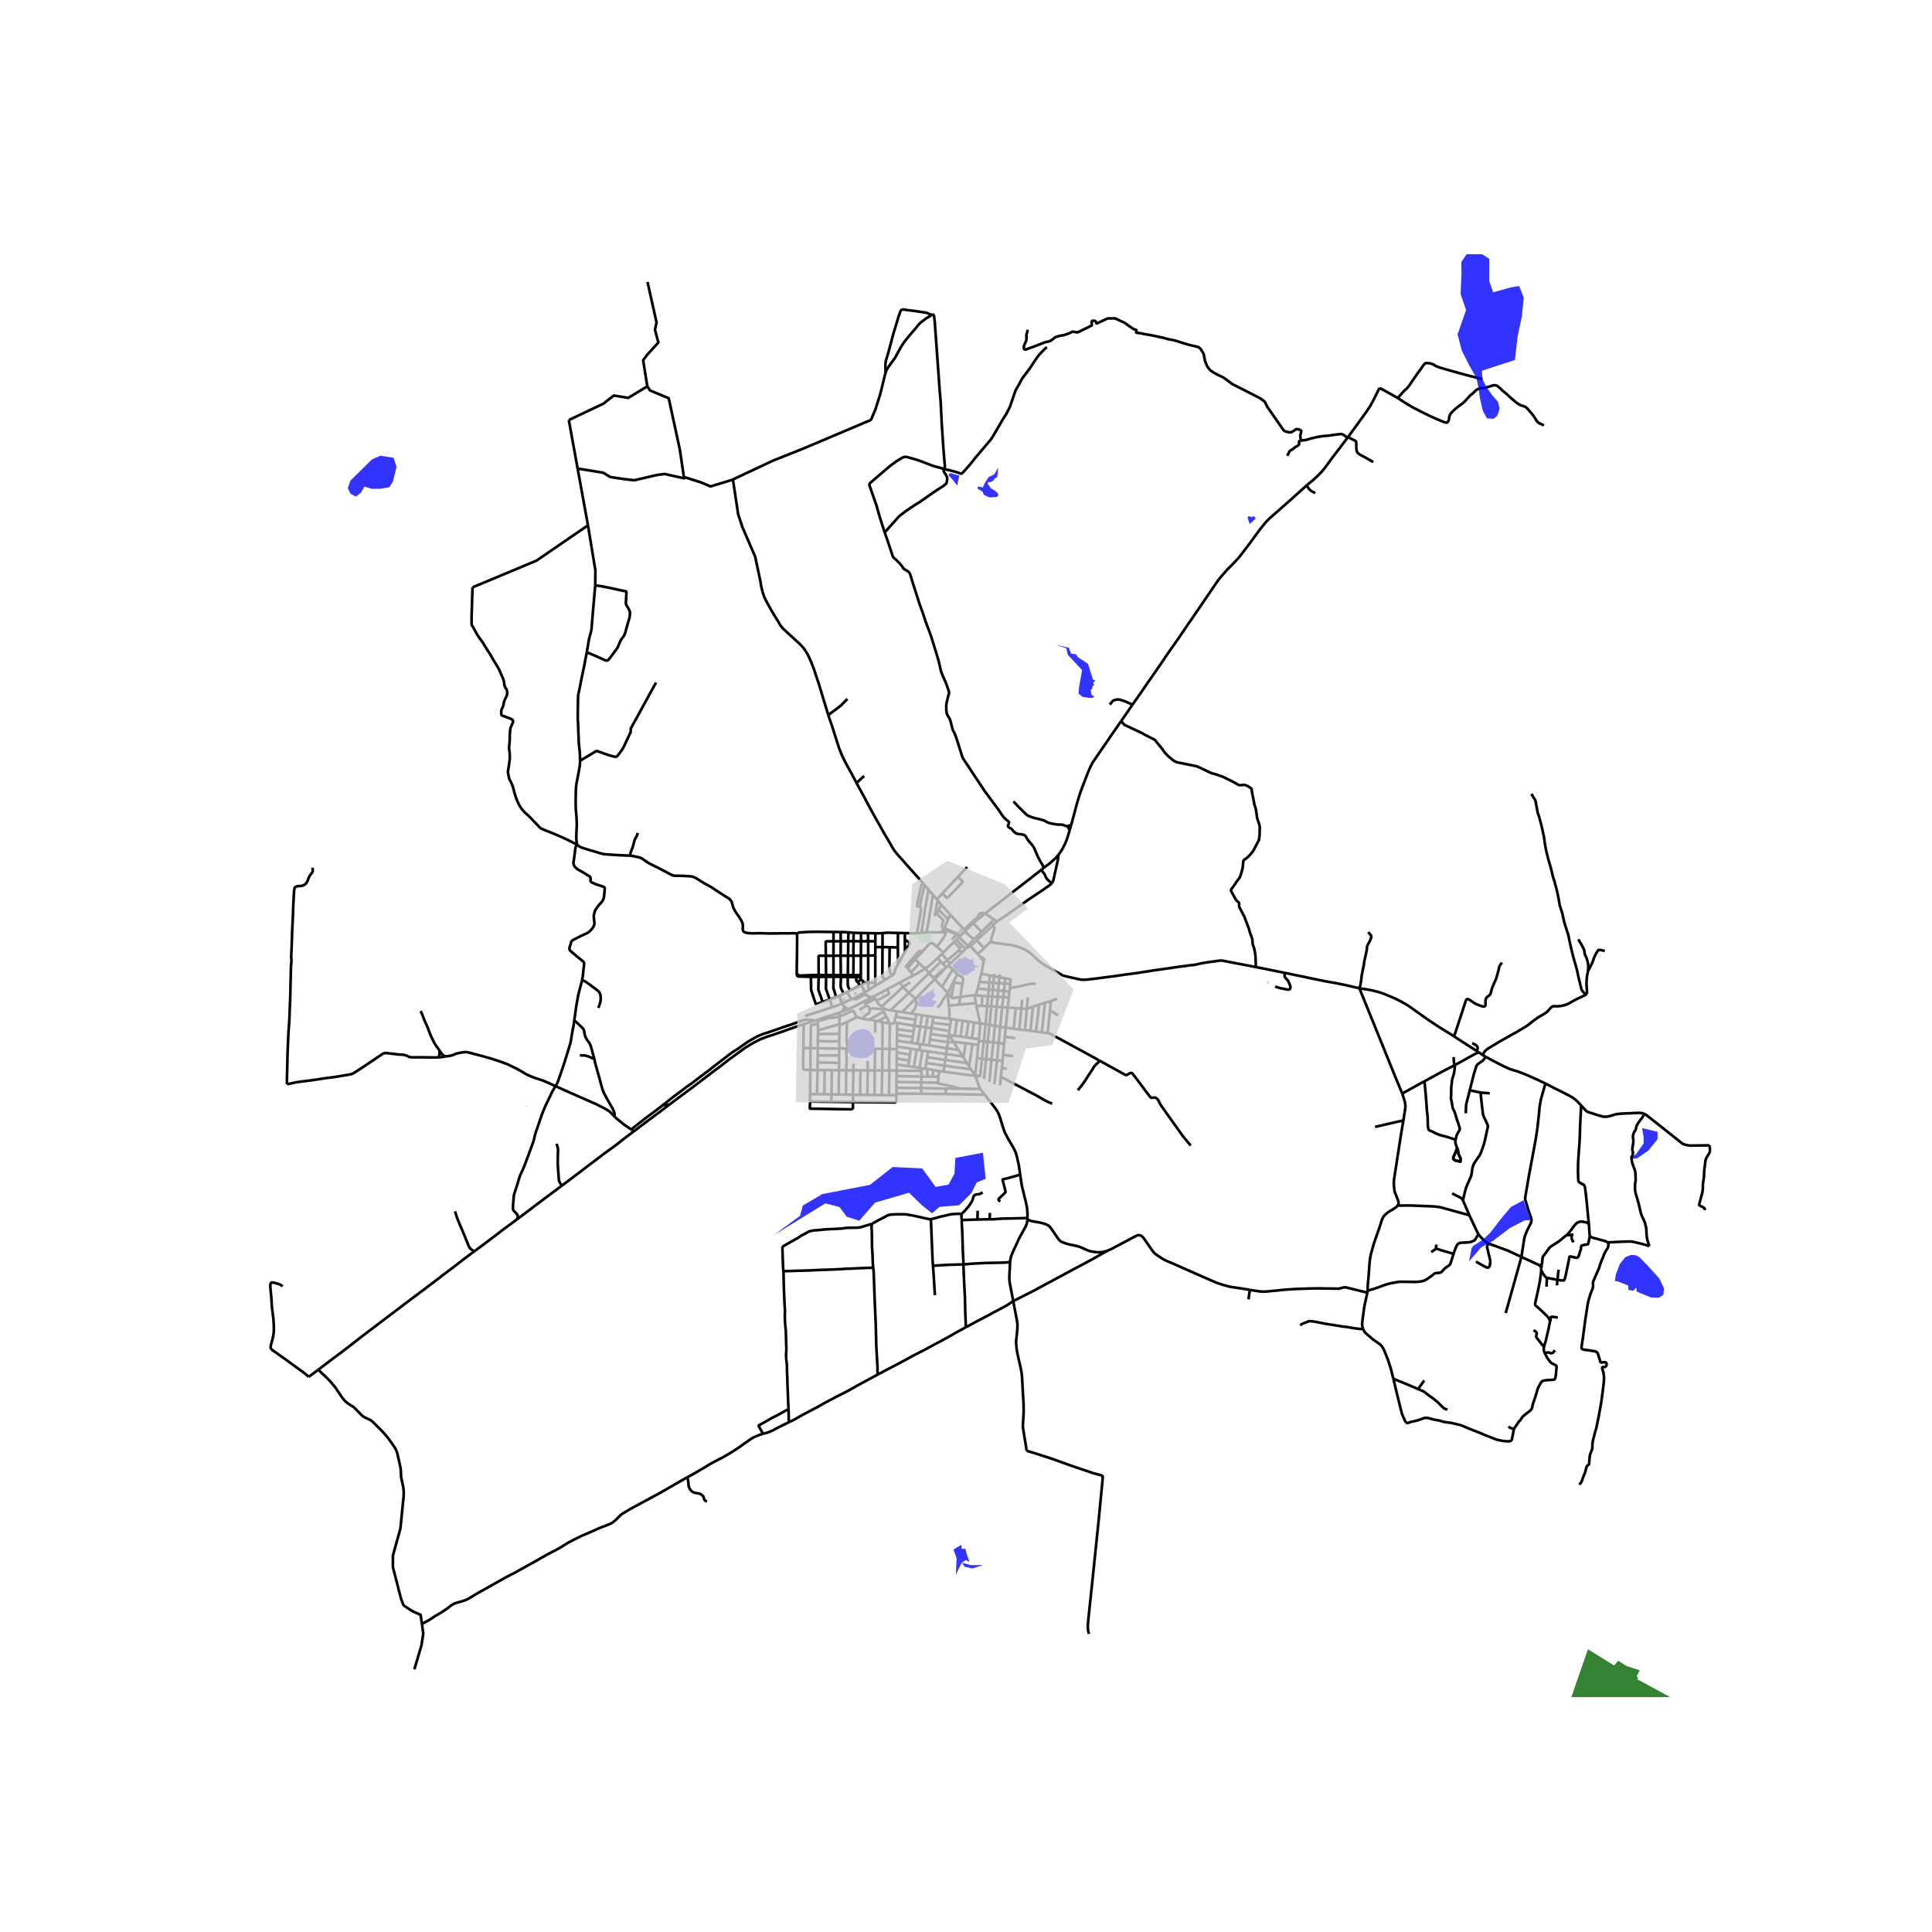 <svg xmlns="http://www.w3.org/2000/svg" width="960" height="960" viewBox="0 0 720 720"><defs><style>*{stroke-linejoin:round;stroke-linecap:butt}</style></defs><g id="figure_1"><path id="patch_1" d="M0 720h720V0H0z" style="fill:#fff"/><g id="axes_1"><path id="patch_2" d="M90 632.458h558V94.742H90z" style="fill:#fff"/><g id="LineCollection_1"><path d="m359.81 346.864-.45-.442M359.81 346.864l-.211.223M362.746 344.055l-1.32 1.264-1.616 1.545M388.925 323.444l2.321-1.737 1.165-1.03 1.003-.929 1.002-1.143M398.642 309.37l-.145.506-.864 2.79-.646 1.617-1.006 1.982-.753 1.22-.812 1.12" clip-path="url(#pa1018dc941)" style="fill:none;stroke:#000"/><path d="m391.939 329.153.222-.274.321-.666.207-.745.166-.78.63-2.833.586-2.578.238-1.363.107-1.309M357.032 326.731l-5.766 6.15M351.266 332.88l1.367 1.589.106.11.135.045.172-.031.13-.081.219-.171 5.095-5.348.135-.161.044-.17.004-.126-.028-.093-.051-.096-.286-.315-1.276-1.301M357.032 326.731l3.4-3.617M344.63 329.93l1.412 1.613M344.63 329.93l-.738-.885M342.768 338.005l.155-.79.497-2.528.505-2.108.349-1.537.356-1.111M346.042 331.543l1.615 1.927M343.375 347.719l1.48-9.545 1.187-6.63M351.266 332.88l-2.135 2.275M347.657 333.47l1.474 1.685M344.912 347.589l.204-.27.13-.205.13-.286.144-.4.236-1.286.53-3.137 1.371-8.535M349.131 335.155l.381.522M349.512 335.677l1.28 1.445M348.317 341.51l.355-2.05.373-2.12.202-.785.265-.878M354.136 340.848l-1.918-2.082-1.426-1.644" clip-path="url(#pa1018dc941)" style="fill:none;stroke:#000"/><path d="m349.857 339.042.473-1.114.22-.42.242-.386M349.857 339.042l3.512 3.558M351.807 346.2l-.278-.191-.17-.15-.167-.177-.091-.225-.051-.339-.009-.422.246-.729.254-.716.016-.115-.01-.099-.07-.133-.134-.174-1.652-1.662-.288-.309-.081-.157-.006-.16.02-.183.52-1.217M367.12 340.402l3.361 2.288M364.474 341.729l.071-.295.23-.568.32-.33.385-.172.56-.109.34-.003.336.041.405.109M364.224 342.726l.487-.362 1.407-1.127 1.003-.835M388.227 324.044l-2.092 1.615-2.706 2.142-1.13.857-3.53 2.727-2.877 2.238-2.091 1.624-3.669 2.834-1.286.994-.965.746-.76.58M354.136 340.848l-.767 1.752M359.36 346.422l-.612-.6-2.07-2.165-2.542-2.809M370.481 342.69l1.14.647M370.481 342.69l-1.303 1.275M351.927 345.923l.806-1.93.636-1.393M391.939 329.153l-.245.3-.61.501-2.239 1.581-1.836 1.229-1.265.829-2.4 1.613-4.38 3.119-3.949 2.761-3.394 2.25M369.973 344.894l.947-.927.701-.63M364.224 342.726l-.498.448M364.474 341.729l-.068.284-.182.713M362.746 344.055l3.048 3.179M363.726 343.174l-.455.41-.525.471M369.973 344.894l-5.824 5.36M369.973 344.894l-.795-.929M369.034 351.065l.238-.454.112-.266.088-.437.051-.363.123-.494.28-.752.376-1.19.273-.99.022-.193-.03-.189-.085-.185-.51-.658M351.807 346.2l.705.324M351.807 346.2l.12-.277M351.807 346.2l-.911 1.259M365.794 347.234l-2.295 2.382M369.178 343.965l-1.638 1.602-1.746 1.667M352.468 347.558l-.878-.077-.694-.022M344.912 347.589l2.936-.146 3.048.016M343.375 347.719l1.16-.095.377-.035M349.14 352.81l2.262-3.006.592-.913.278-.571.117-.339.079-.423M352.512 346.524l-.009.316-.013.254-.022.464M341.726 347.813l.389.009 1.26-.103M357.688 348.977l-.275.263M357.688 348.977l.268-.265M356.471 348.304l1.095.587.122.086M363.5 349.616l.65.638M363.5 349.616l-.555.57M356.406 350.19l2.22 2.264M356.406 350.19l-.907.898M356.406 350.19l1.007-.95M364.15 350.254l-.18.177M369.034 351.065l-2.249 2.292M468.042 360.402l-8.91-1.703-3.424-.669-.472-.057-.394-.004-.416.045-4.806.666-2.06.357-1.068.244-.739.185-.45.083-.468.055-1.26.134-3.78.497-9.691 1.386-6.898 1.072-3.598.465-3.44.505-3.272.425-3.578.485-2.358.28-2.052.233-.848.05-1.046-.03-.808-.147-2.409-.524-1.53-.362-1.355-.316-.76-.208-.666-.34-.971-.57-4.335-2.428-1.735-1.096-1.57-1.253-1.212-1.063-1.386-1.357-1.268-.929-1.546-.867-1.648-.639-1.43-.43-1.097-.275-1.21-.181-3.827-.518-3.217-.538M355.499 351.088l2.247 2.188M351.587 354.943l1.717-1.695 1.912-1.88.283-.28M361.15 352.022l-.417.58M361.15 352.022l.485.54M362.945 350.186l-1.261 1.298-.534.538M358.625 352.454l-.879.822M358.625 352.454l1.173 1.197M361.635 352.562l2.76 2.995M361.635 352.562l-.63.308M363.97 350.43l-.271.245-2.064 1.887M349.14 352.81l2.447 2.133M343.578 354.824l.306-.341 1.876-2.142.42-.41.277-.216.442-.185.166-.03.244-.01.176.032.12.052.104.05 1.43 1.187M360.48 353.058l.253-.457M360.48 353.058l-.682.593M360.48 353.058l.526-.188M357.548 354.06l-.034-.124-.027-.126.009-.117.066-.161.184-.256M359.798 353.651l-1.374 1.365M357.548 354.06l.876.956M357.548 354.06l-4.51 3.786M343.578 354.824l-2.52 2.65M340.379 356.803l.848-.927.868-.997.27-.307.128-.109.123-.055.152-.025.149.006.156.086.505.349M351.587 354.943l-.553.539M358.424 355.016l-4.325 4.1M351.034 355.482l2.004 2.364M351.034 355.482l-1.71 1.65M364.394 355.557l.88.95M364.394 355.557l2.391-2.2M366.574 358.19l.146-.188.09-.155.03-.095.013-.084.006-.065-.015-.083-.253-.26-.36-.26-.446-.259-.511-.234" clip-path="url(#pa1018dc941)" style="fill:none;stroke:#000"/><path d="m366.574 358.19-.793-.982-.507-.701M340.379 356.803l.679.67M337.763 360.023l.753-.924 1.863-2.296M349.324 357.131l1.299 1.27M344.936 360.834l.616-.414.653-.499.898-.739 1.25-1.109.394-.382.577-.56M341.058 357.474l1.602 1.558M338.283 360.77l2.084-2.49.69-.806M365.676 362.905l.4-1.71.36-2.202.138-.803M350.623 358.401l.778.82M346.2 362.715l1.824-1.77 2.599-2.544M342.66 359.032l-3.216 3.352M344.593 361.044l-.249-.362-1.684-1.65M351.4 359.22l1.638-1.374M351.4 359.22l1.217 1.282M353.43 359.75l.67-.634M353.43 359.75l-.813.752M353.43 359.75l1.592 1.54M337.763 360.023l.52.748M337.763 360.023l-.456.552M352.617 360.502l-.725.67M338.283 360.77l1.161 1.614M344.936 360.834l-.343.21M346.2 362.715l-.385-.459-.436-.654-.443-.768M340.346 363.55l1.497-.811 1.19-.696.815-.498.417-.28.328-.22M347.96 364.482l2.31-2.087.62-.563.268-.214.313-.21.421-.236" clip-path="url(#pa1018dc941)" style="fill:none;stroke:#000"/><path d="m348.36 364.917 2.84-2.883.226-.252.466-.61M355.022 361.29l-3.953 6.481M355.022 361.29l1.773 1.79M313.36 363.419l2.612-.035M313.36 363.419l.024.627M313.36 363.419h-2.75M313.287 356.187l-.006.706.08 6.526M339.444 362.384l.902 1.167M346.2 362.715l-7.49 7.29M347.96 364.482l-.935-.948-.825-.819M370.545 362.836l-.101.97M365.676 362.905l3.19.603M365.676 362.905l-.704 3.01M356.795 363.08l-1.09 2.111M358.658 366.708l.3-1.792-.039-.213-.048-.13-.202-.252-.218-.209-.182-.126-.916-.548-.558-.358M372.586 363.12l-.094 1.073M335.387 366.126l4.283-2.227.676-.348M368.866 363.508l1.578.297M368.866 363.508l-.18 2.652M370.444 363.805l-.255 2.454M370.444 363.805l2.048.388M372.492 364.193l-.241 2.203M372.492 364.193l2.1.396M347.96 364.482l.4.435M374.592 364.59l-.159 1.95M376.521 366.679l.085-1.302.002-.224-.012-.103-.07-.083-.095-.047-.166-.027-1.673-.304M348.36 364.917l-7.259 7.336M351.07 367.771l-1.436-1.482-1.274-1.372M355.705 365.191l-.43.809M355.705 365.191l-.154.894M336.524 367.829l1.643-1.067 1.1-.672M364.972 365.914l3.713.246M364.378 368.447l.345-1.468.25-1.065M355.274 366l.277.085M355.274 366l-1.306 2.457M336.524 367.829l-.5-.741-.637-.962M330.657 368.645l.805-.423 2.082-1.09 1.843-1.006M355.551 366.085l3.107.623M355.551 366.085l-.474 2.767M368.685 366.16l1.504.1M368.685 366.16l-.246 2.61M370.189 366.26l-.212 2.628M370.189 366.26l2.062.136M372.25 366.396l-.243 2.695M372.25 366.396l2.183.145M374.433 366.54l2.088.139M374.433 366.54l-.299 2.763M376.521 366.679l-.184 1.625M358.658 366.708l-.777 4.816M351.07 367.771l2.143 2.32M328.627 375.25l1.13-1.239 4.092-3.693 1.534-1.508.858-.731.283-.25M338.71 370.005l-1.277-1.24-.707-.698-.202-.238M353.968 368.457l1.109.395M353.213 370.09l.561-1.195.194-.438M364.378 368.447l4.06.323M363.538 370.835l.266-.607.574-1.781M320.792 364.19l.022-.776M320.792 364.19l-1.679-.03M320.792 364.19l.035 1.052M326.646 372.978l3.728-2.068.761-.412.099-.089.032-.102-.02-.177-.056-.178-.533-1.307M325.683 371.282l2.972-1.55 2.002-1.087M368.439 368.77l1.538.118M368.439 368.77l-.221 2.589M355.077 368.852l-.494 2.826M369.977 368.888l-.194 2.518M369.977 368.888l2.03.203M372.007 369.091l-.211 2.407M372.007 369.091l2.127.212M321.048 367.082l1.235 2.715M321.048 367.082l.357-.17.255-.302.107-.38M321.048 367.082l-.45-.003M374.134 369.303l2.065.224M374.134 369.303l-.238 2.276M376.199 369.527l.138-1.223M376.199 369.527l-.223 2.167M338.71 370.005l-6.877 6.544M338.71 370.005l2.391 2.248M353.213 370.09l.172.167M349.415 375.485l.969-1.12.297-.41.27-.484.217-.516.298-.465.32-.473.912-1.131.515-.796M363.681 373.827l-.218-1.105-.071-.654-.024-.484.063-.438.107-.311M366.023 371.138l-.955-.075-1.028-.155-.502-.073M357.881 371.524l4.484-.555 1.173-.134M325.683 371.282l.521.885M325.683 371.282l-.289.15M368.218 371.359l-.332 3.537M368.218 371.359l1.565.047M368.218 371.359l-2.195-.22M369.783 371.406l-.37 3.594M371.796 371.498l-1.062-.064-.951-.028M371.796 371.498l-.365 3.69M371.796 371.498l2.1.081M357.881 371.524l-.49 2.888M354.583 371.678l.183.201.06.042.106.017.135.006.21-.02 2.604-.4M373.896 371.58l-.404 3.767M373.896 371.58l2.08.114M353.385 370.257l.414.546.784.875M375.976 371.694l-.42 3.796M383.043 371.698l-.366 4.282M324.51 371.86l-1.623.893M324.51 371.86l.884-.429M322.648 370.496l.25.34.162.196.159.087.293.094.281.075.198.079.155.09.364.402M326.204 372.167l-1.252.716M326.204 372.167l.442.811M341.101 372.253l-4.898 4.922M339.564 377.684l.962-1.16.428-.614.251-.596.103-.465.085-.53.05-.81-.004-.477-.046-.237-.057-.155-.08-.16-.062-.126-.093-.1M393.925 372.214l-2.281.87M380.92 372.588l-.28 3.28M322.887 372.753l-.864.438M324.385 373.228l-.643-.052-.35-.087-.505-.336M324.952 372.883l-.567.345M325.394 371.431l.083.308-.072.334-.134.409-.319.401M326.646 372.978l.4.64.698.78.883.852M391.644 373.084l-2.23.66M391.644 373.084l-.352 3.43M322.023 373.191l.495.878M316.317 376.054l.19-.08 1.038-.49 4.107-2.103.371-.19M324.385 373.228l-1.867.84M389.413 373.744l-1.134 10.975M387.259 374.399l.517-.172 1.637-.483M363.681 373.827l-6.29.585M363.681 373.827l.196 1.082M322.518 374.069l.316.738M387.259 374.399l-2.337.771M387.259 374.399l-1.18 10.015M357.392 374.412l-3.815.363M353.385 370.257l-.05.093-.051.181-.036.298.03.49.3 3.456M353.77 379.672l.06-1.437.013-.792-.052-.766-.087-.885-.127-1.017M324.094 376.095l-.139-.429-.182-.3-.23-.283-.372-.134-.337-.142" clip-path="url(#pa1018dc941)" style="fill:none;stroke:#000"/><path d="m320.334 376.391.278-.268.618-.41 1.604-.906M365.888 374.85l-.361-.008-1.65.067" clip-path="url(#pa1018dc941)" style="fill:none;stroke:#000"/><path d="m365.305 381.435-.582-2.684-.846-3.842M367.886 374.896l1.526.104M367.886 374.896l-1.998-.046M367.886 374.896l-.592 6.784M369.412 375l-.652 6.932M369.412 375l2.019.187M384.922 375.17l-.895 8.972M382.677 375.98l.766-.321 1.479-.489M371.43 375.187l2.062.16M370.777 382.306l.288-3.35.366-3.769M328.627 375.25l.232.217.081.071M373.492 375.347l2.064.143M373.492 375.347l-.78 7.31M375.556 375.49l-.757 7.466M375.556 375.49l2.984.218M328.94 375.538l.527.349.436.2.678.213.863.194.389.055" clip-path="url(#pa1018dc941)" style="fill:none;stroke:#000"/><path d="m328.978 376.277-.018-.497-.02-.242M378.54 375.708l-.761 7.697M380.64 375.867l-.937-.074-1.163-.085M380.64 375.867l-.81 7.822M382.677 375.98l-.097.04-1.94-.153M382.677 375.98l-.718 7.899M328.978 376.277l.327.71M324.094 376.095l.393-.08.122-.057.14-.044.152-.027.289-.034.612-.004 1.585.125.937.125.654.178M391.292 376.513l3.07 1.88M391.292 376.513l-.87 8.503M331.833 376.549l2.45.345M334.282 376.894l-.459 2.05M334.282 376.894l1.08.14.84.141M329.305 376.988l-5.33 2.991M330.278 378.792l-.802-1.468-.171-.336M336.203 377.175l3.361.509M339.564 377.684l1.898.31M341.462 377.993l-.3 2.012M341.462 377.993l1.314.215.783.104M343.559 378.312l-.615 4.277M343.559 378.312l2.19.404M315.627 380.915l3.265-1.616.134-.157.08-.142.041-.229M322.312 379.832l-1.939-.51-.554-.156-.317-.127-.355-.268M312.853 378.74l2.195-.804 1.046-.544 1.292-.536.23-.11.246-.008.166.079.166.173.953 1.781M345.748 378.716l-.663 4.157M345.748 378.716l2.084.245M330.278 378.792l-3.01 1.8M330.278 378.792l1.341 2.638M333.823 378.944l7.34 1.061M333.192 381.032l.323-.946.308-1.142M347.832 378.96l-.383 2.16M347.832 378.96l1.062.142 4.875.57M354.448 379.792l-.308 2.178M354.448 379.792l2.21.304M354.448 379.792l-.679-.12M322.312 379.832l1.664.147" clip-path="url(#pa1018dc941)" style="fill:none;stroke:#000"/><path d="m324.094 376.095.012.65-.032.363-.079.26-.166.181-.428.285-1.038.527-.199.213-.079.236-.023.356.095.33.155.336M304.747 380l.016.577M304.747 380l-1.05.353M312.505 377.47l-.951.34-4.597 1.465-2.21.725M323.976 379.98l2.244.432M341.162 380.005l-.397 2.262M356.657 380.096l-.881 5.884M356.657 380.096l2.095.288M358.752 380.384l-.757 5.917M358.752 380.384l.92.168 1.287.166M326.22 380.412l-.058 4.405M327.269 380.592l-.636-.101-.413-.08M327.269 380.592l1.652.383M315.46 391.09l.167-.465.103-.481.04-.355-.04-.536-.095-.725-.135-.567-.024-.497.08-2.246.07-4.303" clip-path="url(#pa1018dc941)" style="fill:none;stroke:#000"/><path d="m312.864 381.783.259.07.13.028.179-.02 2.195-.946M360.96 380.718l-.913 5.878M360.96 380.718l2.07.315M328.92 380.975l2.7.455M328.92 380.975l-.077 9.898M347.449 381.12l6.691.85M347.449 381.12l-.314 2.024M333.192 381.032l1.162.19M331.62 381.43l.981.104.145-.016.11-.037.155-.109.096-.1.085-.24M363.03 381.033l-.813 5.876M363.03 381.033l2.275.402M334.354 381.221l-.037 2.366M334.354 381.221l6.411 1.046M331.62 381.43l-.128 9.448M365.305 381.435l1.99.245M364.826 387.286l.226-2.628.142-1.662.111-1.56M367.294 381.68l-.66 6.41M367.294 381.68l1.466.252M312.864 381.783l-.01-3.043M312.864 381.783l-.042 3.505" clip-path="url(#pa1018dc941)" style="fill:none;stroke:#000"/><path d="m304.861 384.01 7.343-2.157.293-.087.367.017M368.76 381.932l-.67 6.32M370.777 382.306l-1.256-.217-.76-.157M354.14 381.97l-.353 2.242M370.777 382.306l-.607 6.18M370.777 382.306l1.934.35M340.765 382.267l-.315 2.108M342.944 382.59l-1.084-.144-1.095-.179M372.711 382.657l-.56 6.05M372.711 382.657l2.088.3M342.944 382.59l-1.03 6.39M342.944 382.59l2.141.283M345.085 382.873l-1.035 6.4M345.085 382.873l2.05.271M374.799 382.956l-.352 3.437M374.799 382.956l2.98.45M347.135 383.144l-.293 2.227M353.787 384.212l-3.959-.647-2.693-.421M377.779 383.405l2.052.284M379.83 383.69l2.129.189M334.317 383.587l-.032 2.046M334.317 383.587l6.133.788M384.027 384.142l-.566-.094-.809-.087-.693-.082M304.861 384.01l-.046 1.35M304.861 384.01l-.073-2.586M353.787 384.212l-.17 1.457M384.027 384.142l2.052.272M340.45 384.375l-.314 2.101M386.079 384.414l2.2.305M388.28 384.72l2.141.296M409.397 395.058l-2.745-1.52-7.722-4.208-6.846-3.714-.56-.292-.238-.11-.25-.079-.615-.119M304.815 385.36l8.007-.072M304.815 385.36l-.062 2.587M312.822 385.288l-.063 2.728M346.842 385.37l6.703.88M346.842 385.37l-.27 2.042M334.285 385.633l5.851.843M334.254 387.836l.014-1.106.017-1.097M353.616 385.669l-.071.582M353.616 385.669l.312.074M355.776 385.98l-1.848-.237M355.776 385.98l2.219.32M357.995 386.3l2.052.296M353.545 386.25l-.312 2.126M353.545 386.25l.643.106M354.188 386.356l1.147 1.88M354.188 386.356l-.26-.613M340.136 386.476l-.321 2.15M360.047 386.596l2.17.313M362.217 386.91l2.609.376M364.826 387.286l-.062.606M346.572 387.412l-.387 2.193M346.572 387.412l6.66.964M334.254 387.836l-.028 2.187M334.254 387.836l5.561.79M364.764 387.892l1.87.197M364.764 387.892l-.156 1.527M312.759 388.016l-1.039.016-2.575.07-1.419-.023-1.165-.079-1.808-.053M304.778 390.632l.023-1.326-.048-1.359M312.759 388.016l.014 2.675M366.633 388.09l1.457.162M366.633 388.09l-.678 6.44M355.335 388.237l4.531.541M355.335 388.237l1.904 3.051M353.233 388.376l.501.024.39.006.55-.045.66-.124M368.09 388.252l-.598 6.44M368.09 388.252l2.08.234M353.233 388.376l-.322 2.278M370.17 388.486l-.692 6.446M370.17 388.486l1.982.221M339.815 388.627l2.099.353M372.152 388.707l2.033.277M372.152 388.707l-.574 6.473M374.185 388.984l-.363 4.108M374.447 386.393l-.135 1.316-.127 1.275M341.914 388.98l1.016.118M342.93 389.098l-.286 2.248M342.93 389.098l1.12.175M362.43 389.124l-1.275 8.22M362.43 389.124l-2.564-.346M362.43 389.124l2.178.295M344.05 389.273l2.135.332M364.091 394.266l.2-1.86.159-1.6.158-1.387M346.185 389.605l6.726 1.049M334.226 390.023l.002.992M334.226 390.023l5.203.817M352.91 390.654l-.304 2.15M352.91 390.654l4.33.634M304.778 390.632l-2.722-.061M304.778 390.632l-.04 2.687" clip-path="url(#pa1018dc941)" style="fill:none;stroke:#000"/><path d="m312.773 390.691-2.043.068h-1.514l-4.438-.127M312.773 390.691l-.08 2.661M315.46 391.09l-1.062-.37-.49-.088-.547-.023-.588.082M339.429 390.84l-.315 2.192M339.429 390.84l2.178.343M341.607 391.183l-1.028 6.457M341.607 391.183l1.037.163M357.24 391.288l1.56 2.426M342.644 391.346l1.106.174M343.75 391.52l-1.08 6.435M345.848 391.836l-.994-.142-1.104-.174M345.848 391.836l-.334 2.147M345.848 391.836l6.758.969M334.2 392.205l.028-1.19M334.2 392.205l4.914.827M334.181 394.461l.003-1.064.015-1.192M352.606 392.805l-.313 2.21M352.606 392.805l6.194.909M339.114 393.032l-.317 2.208M315.35 398.88l.087-2.116.079-1.332.04-.599-.048-.489-.087-.835-.016-.827.056-1.592M304.738 393.319l7.956.033M304.738 393.319l-.041 2.677M312.694 393.352l.033 2.75M358.8 393.714l1.586 2.454M359.866 388.778l-.681 4.495-.03.127-.074.11-.086.096-.195.108M345.514 393.983l6.78 1.033M345.514 393.983l-.306 2.155M364.091 394.266l1.864.264M363.459 400.267l.353-3.392.28-2.61M334.181 394.461l-.005 2.214M334.181 394.461l4.616.78M365.955 394.53l1.537.161M363.458 400.864l1.451.203.113-.009.077-.024.084-.049.071-.094.044-.102.657-6.26M367.492 394.691l-.784 7.416M367.492 394.691l1.986.24M369.478 394.932l-.747 8.258M369.478 394.932l2.1.248M352.293 395.016l-.3 2.116M352.293 395.016l8.093 1.152M371.578 395.18l2.048.193M371.578 395.18l-1.02 8.884M338.797 395.24l-.3 2.086M373.626 395.373l.196-2.28M373.347 398.038l.203-1.895.076-.77M323.312 395.34l.065 3.591M318.046 396.374l-.015 2.5M312.727 396.102h-1.435l-2.258-.103-4.337-.003M304.687 398.77l-.022-.795.032-1.98M312.727 396.102l-.033 2.723M345.208 396.138l6.786.994M345.208 396.138l-.366 2.144M360.386 396.168l.769 1.175M334.176 396.675l4.32.651M334.176 396.675l-.059 2.305M351.994 397.132l-.334 2.236M351.994 397.132l9.935 1.394M338.497 397.326l2.082.314M361.155 397.343l.774 1.183M340.579 397.64l2.092.315M342.67 397.955l.802.12M343.472 398.075l1.37.207M343.472 398.075l-.028.998M344.842 398.282l.724.109M345.566 398.39l2.14.323M345.566 398.39l-.002 2.824M363.459 400.267l-.246-.082-.182-.099-.253-.205-.214-.319-.635-1.036M304.687 398.77l-2.686-.032M307.342 398.77l-.9-.003-1.077.023-.678-.02M304.566 407.803l-.057-.525v-.316l.178-8.192M347.705 398.713l2.291.421M347.705 398.713l-.093 2.518M312.694 398.825l2.656.055M312.694 398.825l-2.701-.012M312.52 407.885l.056-2.75.056-4.383.062-1.927M315.35 398.88l2.681-.006M315.215 407.945l.095-3.481.04-5.584M318.031 398.874l-.156 9.1M318.031 398.874l2.68.011M320.711 398.885l2.666.046M320.57 408.005l.01-5.756.079-2.049.052-1.315M323.377 398.931l2.609-.005M323.242 408.044l.056-4.565.007-1.671.088-1.261-.016-1.616M325.986 398.926l2.786.013M325.986 398.926l-.084 9.138M328.843 390.873l-2.048.002-.403.016-.093.019-.091.05-.05.062-.03.119-.005.15-.052 1.76-.085 5.875M328.772 398.94l.07-8.067M328.772 398.94l2.685.004M328.772 398.94l-.168 9.176M331.457 398.944l-.136 9.223M331.457 398.944l2.66.036M331.492 390.878l-.137 4.512-.002 1.922.044.918.06.714M334.117 398.98l-.005 2.055M334.117 398.98l9.327.093M349.996 399.134l1.664.234M349.996 399.134l-.23 2.155M343.392 401.19l.01-.47.042-1.647M363.458 400.864l-2.123-.207-2.718-.33-6.957-.96M363.458 400.864v-.597" clip-path="url(#pa1018dc941)" style="fill:none;stroke:#000"/><path d="m365.353 405.815-.622-1.249-.487-1.328-.425-1.272-.36-1.102M334.112 401.035l-.053 2.196M343.392 401.19l-2.415-.027-6.865-.128M345.564 401.214l2.048.017M345.564 401.214l-2.172-.024M343.392 401.19l-.051 2.166M347.612 401.231l2.154.058M349.766 401.289l-.29 2.336M334.06 403.23l-.016 2.128M334.06 403.23l9.28.126M343.34 403.356l-.02 2.123M349.476 403.625l-.34-.087-.551-.051-.955-.02-1.937-.016-2.352-.095M357.851 405.693l-3.52-.945-3.896-.792-.523-.162-.436-.17M372.653 404.51l.345-3.214M334.044 405.358l.03 1.766M343.32 405.479l-1.931.018-7.345-.139M343.32 405.479l9.124.23M343.32 405.479l-.057 2.118M357.851 405.693l-5.407.016M357.851 405.693l7.502.122M367.017 407.98l-1.366-1.711-.298-.454M334.073 407.124l-.055.752M334.753 407.508l-.18-.063-.14-.066-.187-.104-.173-.15M352.444 407.7l-3.178-.005-6.003-.098M334.753 407.508l.218.045 8.292.044M380.189 437.766l-.085-.61-.42-2.925-.63-2.83-.408-1.504-.475-1.187-.428-.827-1.93-3.314-1.339-2.506-.436-1.155-.32-1.009-.94-3.1-.436-1.226-.451-1.013-.5-.883-.755-1.042-3.619-4.656" clip-path="url(#pa1018dc941)" style="fill:none;stroke:#000"/><path d="m352.444 407.7 3.495.074 11.078.205M325.902 408.064l-2.66-.02M325.902 408.064l2.702.052M334.018 408.076v-.2M334.018 408.076l-2.697.091M317.854 410.722l15.638.124.258-.132.17-.18.088-.207.048-.267.004-.426-.042-1.558M328.604 408.116l2.717.051M299.406 390.554l.047-4.09.07-4.782M249.358 411.733l1.502-1.13 7.512-5.599 8.305-6.325 1.998-1.474 2.979-2.325 5.975-4.358 1.704-1.04 1.799-1.048 2.298-1.143 2.362-.922 2.614-.835 4.058-1.411 2.718-.954 3.685-1.285.656-.202M302.163 380.868l-1.693.522-.947.292M299.406 390.554l2.65.017" clip-path="url(#pa1018dc941)" style="fill:none;stroke:#000"/><path d="m302 398.738-1.335-.043-.736-.004-.226-.04-.174-.106-.112-.114-.075-.177-.031-.394.015-1.608.048-3.901.032-1.797M304.788 381.424l-.025-.847M302.056 390.571l.131-7.528.016-.52.016-.205.067-.118.087-.11.115-.06 2.3-.606M302.056 390.571l-.055 8.167M302 398.738l-.106 8.997M301.894 407.735l2.672.068M301.934 410.257l-.068-.122-.032-.174.06-2.226M353.038 357.846l1.061 1.27M201.253 308.588l2.21.946 2.584 1.033 2.25.945 2.236 1.001 1.624.78 1.57.804 1.231.623M234.766 318.866l-1.236-.04-2.932-.126-4.628-.3-.714-.063-.388-.055-.579-.134-3.486-1.04-1.736-.504-1.204-.379-1.055-.37-.435-.15-.397-.229-1.018-.756M216.16 283.51l.015.504-.111 1.324-.048.41-.744 4.066-.405 2.018-.166 1.214-.072.765-.047 1.717-.048 3.516.032 2.151.27 3.106.127 2.947-.175 3.815.008 1.718.047.599.104.457.007.331.024.323-.02.229M216.898 365.323l.133-.628.174-.93.277-2.774.199-1.616v-.276l-.04-.283-.127-.268-.127-.181-2.33-1.9-1.33-1.127-1.198-1.032-.19-.26-.103-.323-.047-.229.047-.34.333-1.055.317-1.096.238-.37.309-.26.76-.402 2.322-1.182 2.251-1.017.65-.426.483-.401.714-.789.372-.52.467-.914.048-.394.024-.441-.222-1.828-.008-.607.038-.459.152-.731.175-.655.364-.74 1.125-1.546.983-1.072.46-.59.269-.584.174-.56.135-1.016.158-1.741.032-.442.004-.37-.067-.19-.095-.141-.1-.08-.162-.054-.705-.244-.967-.316-1.49-.496-.943-.458-.483-.244-.111-.09-.11-.123-.044-.114-.012-.11.007-.316.016-.528-.047-.33-.103-.296-.286-.284-.356-.205-.694-.386-.586-.367-.852-.536-.891-.512-.698-.362-.515-.386-.356-.284-.484-.481-.237-.335-.195-.453-.07-.331-.028-.288.035-.39.182-1.166.139-1.084.127-.907.182-1.532.119-.682.134-.45.207-.41.134-.267M176.089 218.89l-.345 10.993.016 2.76.055.299.096.197.245.275.674 1.27 1.157 2.057.765 1.119.88 1.17.47.71.409.673.582 1.01.626.968.678 1.021.432.714.495.878.483.843.809 1.29.665 1.079.4.729.36.674.421.954.412.957.345.76.226.568.202.52.11.383.088.449.079.67.06.46.11.36.131.342.154.264.298.438.13.228.068.19.08.319.027.343.024.469-.016.33-.095.426-.084.3-.483.981-.4.926-.107.331-.111.567-.063.485-.068.28-.11.315-.345.737-.167.394-.099.35-.06.41-.003.856.063.28.04.145.055.087.092.075.122.102.218.107.44.142 1.007.37 1.648.642.182.091.265.213.182.217.064.161.04.324-.127.378-.277.646-.468 1.135-.159.52-.055.489-.048.614-.11 1.395.015 1.27-.134 1.883-.12 1.072-.015.528.048.505.198 1.49.023 1.985-.214 1.545-.142 1.159-.15.772-.158.917-.017.383.024.458.348 1.679.103.425.174.41.444.85.587 1.333.206.568.475 1.93.682 2.12.293.804.468 1.025.388.788.364.638.444.64.54.708.784.843.46.426.76.639 1.189 1.19 1.078 1.142 1.236 1.27.475.511.428.568M218.65 243.194l-.376 1.995-.61 3.224-.515 2.38-1.354 6.723-.223.946-.095.615-.063.867-.063 3.61-.04 4.31.127 1.672.063 2.585.127 2.766.063 1.86.095 1.033.278 2.443.103 2.025-.008 1.262M244.482 254.372l-7.72 14.06-1.125 2.022-.432.768-.13.382-.032.197.008.351-.012.493-.043.244-.278.587-.923 1.974-.975 2.07-.598 1.221-.265.469-.77 1.092-.776.992-.261.335-.29.261-.194.106-.241.032h-.218l-1.375-.331-.904-.253-1.878-.65-2.144-.772-.352-.107-.23-.015-.178.043-.206.09-.345.23-2.631 1.591-2.805 1.656M219.118 195.774l2.77 16.83-.067 5.513" clip-path="url(#pa1018dc941)" style="fill:none;stroke:#000"/><path d="m218.65 243.194.092-.495.491-2.83.246-1.553.238-.969.539-1.9.134-.748.064-.276.19-2.696 1.177-13.61" clip-path="url(#pa1018dc941)" style="fill:none;stroke:#000"/><path d="m218.65 243.194.504.104.721.276 1.871.78.57.237.476.236.507.22 1.196.545.848.394.436.165.293.031.278-.03.23-.135.348-.307.927-1.23.928-1.245.744-1.01.5-.717.364-.669.516-1.316.562-1.16.285-.377.452-.584.317-.457.214-.457.206-.488.253-.914.278-1.017.5-1.766.364-1.237.205-.63.088-.348.063-.512.04-.512.04-.749-.072-.41-.166-.433-.293-.654-.8-1.324-.143-.276-.048-.221-.008-.347.08-1.434.134-2.522-.032-.143-.103-.11-.19-.086-1.901-.395-3.472-.772-3.565-.694-2.374-.377M219.118 195.774l-3.851-21.156M176.089 218.89l23.837-9.962 19.192-13.154M215.267 174.618l-3.29-18.079M254.856 177.738l.074.508-7.297-1.612-2.905.403-8.38 1.95-3.918-.472-5-.739-2.636-1.612-9.527-1.546M241.235 143.972l1.013 1.546 6.96 2.889 4.168 19.221 1.48 10.11M273.138 178.678l-.37.174-7.972 2.42-3.514-1.48-6.426-2.054M330.03 138.972l-.281.863-1.094 4.61-.706 2.736-1.696 5.36-.943 2.226-.459 1.135-.115.26-.174.229-.27.228-.289.166-1.18.453-23.505 9.943-11.392 4.547-14.788 6.95" clip-path="url(#pa1018dc941)" style="fill:none;stroke:#000"/><path d="m308.698 266.543-.964-3.163-1.315-4.327-1.189-3.964-1.18-3.5-.603-1.891-1.062-2.775-.579-1.347-.475-1.001-.42-.828-.84-1.38-.737-1-.967-1.064-.974-.922-1.458-1.332-2.425-2.223-1.61-1.49-.696-.811-.412-.552-.523-.914-1.062-1.734-.848-1.348-1.015-1.726-1.56-2.822-.904-1.789-.65-1.891-.634-2.649-.19-1.371-1.967-9.248-4.73-10.954-1.621-4.906-1.95-12.943M241.235 143.972l-7.095 4.3-5.406-.873-3.852 3.025-12.905 6.115M241.302 105.082l3.379 15.099-.608 2.688 1.283 4.772-4.054 4.435-1.621 2.15 1.554 9.746M228.822 415.9l-.935-.97-.681-.662-.484-.378-.872-.52-1.766-.907-1.76-.906-9.589-4.217-5.745-2.584M165.998 393.721l1.307-.18.998-.213.808-.276.523-.252.563-.197 1.315-.268.99-.182.983-.07.444.008.793.15 2.163.59 3.107.804 3.09.883 1.997.63 2.782.986 1.117.417 1.308.615 1.37.67 1.237.623 1.569.906 1.466.867.65.339 1.006.457 2.053.772 1.521.504 1.133.363 1.41.6 1.76.787 1.53.702" clip-path="url(#pa1018dc941)" style="fill:none;stroke:#000"/><path d="m214.011 380.245-.237 1.82-.476 2.397-.3 1.86-.223 1.403-.222 1.063-.737 2.475-.72 2.278-.556 1.804-.65 2.034-.53 1.521-.737 2.167-.61 1.734-.436 1.04-.587.915M192.734 454.344l.096-.315.079-.45.04-.275-.04-.363-.095-.253-.223-.276-.641-.716-.507-.497-.23-.41-.04-.465.032-1.442.269-3.098.118-.674 1.261-3.88.372-1.317.293-.97.262-.74.412-.97.626-1.284.428-1.032 1.443-3.775 1.98-5.406.262-.852.158-.725.31-1.292.245-.757.246-.875.341-.851.958-2.837.666-1.97.856-2.136.547-1.293.658-1.363 1.014-2.12.808-1.71.713-1.238.54-.961M236.24 421.597l-.978-.661M209.431 441.82l2.52-1.875 3.955-2.995 3.43-2.632 2.759-2.065 2.844-2.167 2.037-1.482 2.75-2.01 3.708-2.9 2.805-2.097M249.358 411.733l-4.932 3.71-4.05 3.01-4.137 3.144M317.875 407.974l-.021 2.748M317.875 407.974l-2.66-.03M317.875 407.974l2.696.03M334.228 391.015l-2.736-.137M331.492 390.878l-2.65-.005M373.347 398.038l-.35 3.258M373.347 398.038l1.878.254M392.138 411.302l-1.205-.47-1.13-.536-1.12-.614-1.946-1.167-13.74-7.22M373.822 393.092l3.767.516M366.023 371.138l-.135 3.712M360.733 352.601l-.22-.2-3.1-3.16M363.97 350.43l2.815 2.927M356.471 348.304l-1.76 1.883M356.471 348.304l.279-.328M352.512 346.524l.457.211 3.502 1.57M506.615 368.305l-.142-.033M522.571 407.522l-2.27-5.438-13.686-33.779M541.89 386.221l-.717-.463-4.52-2.782-4.311-2.837-3.959-2.814-3.02-2.152-1.382-.91-2.908-1.592-2.16-.98-2.222-.93-1.336-.557-1.921-.603-2.156-.528-1.822-.33-2.841-.438M509.7 481.001l.01-.6.001-.984.054-.894.166-1.77.222-2.7.111-1.67.103-1.3.115-1.316.162-1.163.297-1.418 1.057-3.752.707-2.037 1.6-4.595.615-2.017.392-.902.376-.635.618-.662.666-.568.808-.583 1.348-.772 1.204-.804.507-.567M522.99 417.588l-1.042 6.244-2.389 15.447-.11 1.032-.017.844.04.662.174 1.706.107.61.135.399.317.744.856 2.174.095.449.062.422-.056.378-.097.238-.226.355M547.585 452.875l-10.025-2.763-1.284-.3-1.6-.19-1.586-.078-6.973-.284-1.664-.015-3.614.047M509.57 481.732l.084-.384.045-.347M541.7 467.272l-.226.682-.63 1.986-.289.91-.186.335-.289.327-.218.162-.884.615-.475.358-.495.489-.399.45-.35.38-.22.163-.194.108-.325.093-.375.031-.673.044-.54.047-.408.197-.352.307-.713.568-.955.678-.92.607-.598.346-.519.174-.63.157-.884.146-.665.061-.281.026-.832.03-2.188-.058-2.948-.027-.903.066-1.077.174-2.045.398-1.197.327-1.335.426-2.06.784-1.672.56-2.05.602M519.262 513.83l1.07 4.436 1.6 6.518.571 2.23 1.403 3.149M564.19 532.637l-.115.441-.246 1.43-.431 2.018-.16.268-.269.193-.412.126-.51.036-1.447-.099-1.458-.22-.903-.213-.935-.276-1.514-.6-2.389-.937-1.735-.737-4.39-1.741-1.978-.847-1.05-.387-.32-.094-.825-.19-1.197-.29-1.03-.23-1.18-.16-1.391-.186-.464-.107-.674-.228-.661-.185-.474-.113-.505-.08-.695-.09-.516-.107-.56-.166-.606-.172-1.246-.29-.297-.023-.327.002-.258.034-.29.055-.316.114-1.062.39-.848.292-1.05.268-1.632.354-.884.306-.285.067-.182.021-.218-.013-.349-.108M382.627 540.673l-1.227-7.528-.166-1.103-.056-.71.214-3.128.095-2.16-.024-2.687-.206-3.365-.388-6.935-.127-1.269-.285-1.631-.896-3.94-.523-2.396-.198-1.356-.158-1.907.008-1.056.238-1.947.221-2.459.024-1.663-.158-1.182-1.41-7.368M376.444 470.268l-.064.724-.06 1.786-.166 2.71.016 1.584.143 1.08 1.291 6.73M412.535 466.189l-5.317 3.026-8.939 4.776-13.202 7.109-7.473 3.783M359.958 494.613l4.31-2.322 4.524-2.357.999-.567 2.084-1.096 2.068-1.087 1.609-.93 1.086-.725.966-.646M575.946 403.786l3.059 1.6 4.833 2.412 1.348.725.887.512 1.15.875.974.938 1.054 1.127M612.726 415.095l-.137-.07-.539-.174-.67-.094-.554-.032-6.534.288-1.716.166-.662.145-1.798.552-1.142.26-.76.032-.777-.044-.78-.185-1.15-.34-2.325-.748-1.165-.37-.492-.209-.404-.28-.404-.402-.376-.433-1.09-1.182M592.005 455.09l-.052-.486-.586-6.226-.424-3.82-.222-1.808-.178-.681-.182-.351-.183-.229-.955-.472-.532-.304-.26-.215-.12-.167-.108-.276-.063-.922-.07-2.498.016-1.474.016-1.632.15-2.513.416-5.728.096-2.13.083-3.357.404-7.826M553.59 393.817l5.326 2.813 2.155 1.04 1.05.497.848.327 1.201.386 1.415.418 1.386.508 2.065.828 3.685 1.639 3.225 1.513M566.99 468.427l1.031-6.73.222-.915.84-2.19 1.41-2.743.131-.489.1-.45.02-.413-.107-.477-1.122-3.27-1.044-3.468-.071-.323-.012-.546.156-1.038 1.181-6.928.745-3.932 1.83-9.844.678-4.464.67-6.333.08-1.214.547-3.084 1.67-5.79M552.521 393.143l-1.498-1.017M552.521 393.143l1.07.674M590.939 370.731l-1.01.506-1.894.898-1.193.583-.78.422-.951.58-.745.382-.745.319-1.09.319-1.224.213-1.212.06-1.027-.048-.325.063-.285.114-.301.228-.34.3-.821.922-.424.453-.428.331-.888.607-1.01.576-.42.222-.442.266-.378.249-1.76 1.288-1.319 1.056-1.216.863-3.031 1.832-3.733 2.085-2.761 1.568-4.046 2.389-1.224.874-.52.481-.391.548-.484.863M347.175 117.427l.174-.181.178-.312" clip-path="url(#pa1018dc941)" style="fill:none;stroke:#000"/><path d="m351.778 174.751.242-.319.064-.237.051-.24-.008-.284-.523-6.14-.618-9.158-.431-8.74-.371-4.287-1.813-25.2-.23-2.065-.06-.32-.095-.243-.46-.584M388.227 324.044l.333-.276.365-.324M329.724 198.53l1.015 2.837 1.204 3.642.333.97.36 1.105.143.376.076.171.09.11.082.08 1.373 1.212.769.82.332.346.706.899.372.61.202.229.25.225.559.295.453.244.35.229.227.197.309.35.186.387.262.753.832 2.75.697 2.152 1.855 5.8 1.291 3.516.84 2.648.69 1.829 1.394 3.767 2.567 8.339.682 2.664.349 1.679.19.646.27.717.514 1.237.643 1.372.649 1.67.658 1.869.068.248.102.493-.008.342-.083.399-.297.993-.55 2.333-.112 1 .06 1.644.067.784.178.619.302.646.358.536.185.294.152.272.13.336.086.302.127.394.39 1.555.145.59.221.793.155.398.154.29.238.364.222.497.646 1.71 2.128 6.758.297.737.598.907 7.52 11.345 5.358 7.235 1.014 1.552.657.868.579.607 1.3 1.08.08.155.049.205-.034.29-.08.25-.195.393-.051.127-.016.097-.007.115.068.152.146.248.178.158.303.158.199.083.221.121.236.2.275.31.436.541.506.431.237.201.343.186.385.133.523.081 1.297.16.495.122.48.253.285.303.325.547.297.548.586.772.722.809.673.82.531.866.745 1.687.658 1.552.895 1.687.626 1.017.282.457.17.469.17.547M351.778 174.751l-.079.347-.031.268.051.213.091.283.198.323.5.718.308.686.135.37.04.552-.103.89-.143.6-.25.377-1.081.824-2.053 1.305-2.004 1.34-2.782 1.99-2.076 1.407-1.756 1.068-1.803 1.249-1.525 1.029-.582.468-1.07.777-.55.461-.341.296-.868 1.024-1.292 1.438-1.902 2.081-1.086 1.395" clip-path="url(#pa1018dc941)" style="fill:none;stroke:#000"/><path d="m351.778 174.751-1.466-.426-1.387-.346-1.632-.52-4.232-1.624-2.068-.686-2.86-.788-.702-.099-.32.016-.27.036-.578.252-1.059.638-1.169.718-2.56 1.915-6.474 5.525-.832.765-.134.26-.044.17-.012.192.19.544 2.441 6.99 1.19 4.233 1.924 6.014M390.2 129.4l-.29.161-.288.225-.979.977-1.002 1.032-.587.67-.721.982-.662.973-1.656 2.538-1.204 1.616-1.196 1.561-.754 1.055-1.291 2.389-.54.914-.317.568-.324.685-.674 1.947-.792 2.302-.468 1.395-.515 1.072-.364.725-.54 1.04-1.576 2.506-3.38 5.805-.646.986-.291.436-1.286 1.487-4.129 4.867-1.973 2.483-1.41 1.623-1.504 1.691-.24.203-.162.108-.105.057-.143.018-.232-.02-1.553-.575-4.628-1.15M502.185 163.133l.179-.246M486.96 180.896l.454-.407 1.981-1.608 1.767-1.655 1.577-1.631 1.22-1.506 2.283-3.145 5.943-7.81M484.561 164.316l.563-.158.784-.095.475-.055.69-.141.8-.26.903-.26 2.1-.49 1.934-.315 1.189-.102 1.062-.094.982-.12 1.126-.172 1.72-.22.895-.08.443.071.429.205 1.529 1.103M520.903 148.331l1.45-1.623.705-.82.658-.646.435-.379.436-.449.563-.693 1.126-1.671 1.814-2.633 1.355-1.82 1.078-1.57.412-.464.42-.253.467-.023 1.03.126.555.126.547.198.484.26.586.37.673.323 1.593.497 2.037.59 6.165 1.735 4.674 1.206 1.275.315 1.024.253M502.364 162.887l2.737-3.758 4.105-5.659 1.49-2.27 1.093-1.986 1.45-2.924.84-1.71M520.903 148.331l-3.654-2.072-1.585-.876-1.584-.803" clip-path="url(#pa1018dc941)" style="fill:none;stroke:#000"/><path d="m557.583 143.65-.022-.008-.563-.087-.641.095-2.334.705-.682.19-.546.09-.294.035-.566.016-.38.067-.476.126-.5.22-.562.364-.856.843-.53.488-.556.41-.562.591-.777.86-1.022 1.103-.658.575-1.03.741-1.022.773-.76.662-1.245 1.19-.412.552-.365.583-.142.686-.083.662-.12.48-.213.434-.246.256-.253.142-.377-.004-.575-.174-1.09-.425-1.568-.654-2.29-1.017-3.59-1.773-2.124-1.088-1.57-.827-2.123-1.285-2.955-1.916M557.583 143.65l.438.173.65.528.562.505.595.614.697.576.943.772.769.733.974.867.903.78 1.078.915.904.607.626.315.919.276.697.26.515.355.507.496 1.253 1.466.792 1.001.603.883.499.82.451.575.405.386.61.323 1.402.646M382.922 454.438l-.006-.646M376.444 470.268l.05-.584.108-.642.238-.922.637-1.58.975-2.105 1.43-3.097 2.334-4.228.42-1.048.19-.939.096-.685" clip-path="url(#pa1018dc941)" style="fill:none;stroke:#000"/><path d="m412.535 466.189-1.307.346-.975.142-1.074.004-1.3-.126-1.045-.154-1.003-.244-1.01-.413-1.752-.8-1.145-.418-1.081-.276-2.493-.516-1.58-.47-1.3-.515-.654-.548-.578-.729-2.243-3.263-.78-1.063-.341-.328-.448-.252-.658-.323-1.189-.379-1.382-.314-2.504-.434-.714-.173-.479-.186-.578-.319M508.013 495.263l-.146-.352-.167-.618-.057-.432-.016-.444.06-.855.663-5.012.218-1.222 1.002-4.596M465.797 480.696l1.9.31.892.13 1.102.165.966.047 1.352-.047 2.928-.276 3.946-.402 3.11-.209 1.974-.087 4.382-.141 3.273-.048 5.784.095 1.395.015.88-.173.673-.195.501-.11.292-.024h.283l.256.045 7.884 1.94M547.585 452.875l-2.307-5.365M550.925 459.911l-.63-1.272-2.71-5.764M554.908 463.507l-.109-.063-.42-.213-.665-.411-.567-.446-.496-.525-1.013-1.039-.713-.899M541.7 467.272l.369-1.115.681-1.733.167-.34.197-.25.178-.203.32-.211.427-.204.32-.074 2.278-.11.943-.079.824-.212.718-.308.332-.208.3-.268.27-.412.46-.845.44-.789M561.127 489.327l3.328-11.821 2.536-9.08M573.897 471.625l-.955-.458-5.951-2.74" clip-path="url(#pa1018dc941)" style="fill:none;stroke:#000"/><path d="m554.908 463.507 2.257.802 4.707 1.738 5.119 2.38M157.258 605.199l.475 3.671-.678 4.348-2.639 8.9M157.258 605.199l-.505-3.377-3.015-1.35-3.317-2.174-.905-2.249-3.091-11.996v-4.348l2.79-10.047 1.194-11.877.056-1.3-.056-1.135-.095-1.01-.3-1.308-.27-1.34-.206-.906-.08-.725-.031-.614-.056-1.49-.126-1.032-.143-.71-.777-3.412-.277-1.245-.143-.426-.42-1.016-.34-.575-.602-.915-.73-1.063-1.354-1.844-1.348-1.585-.618-.677-3.289-3.295-.713-.661-.396-.245-.713-.362-1.181-.544-.579-.315-.562-.37-.95-.947-.825-.827-.96-1.001-.578-.536-.705-.441-1.212-.773-.848-.638-.753-.78-.57-.662-1.49-2.207-1.125-1.67-1.665-2.05-1.585-1.638-2.092-1.971-1.046-1.087M115.034 513.096l.635-.44 2.987-2.223" clip-path="url(#pa1018dc941)" style="fill:none;stroke:#000"/><path d="m176.742 466.339-3.7 2.742-3.606 2.806-3.708 2.79-3.986 3.065-3.186 2.396-3.749 2.806-5.325 4.02-14.525 11.009-2.37 1.86-5.42 4.184-2.362 1.726-6.149 4.69M235.262 420.936l-1.305-.883-1.521-1.048-1.64-1.325-1.126-.937-.848-.843" clip-path="url(#pa1018dc941)" style="fill:none;stroke:#000"/><path d="m221.444 394.498.048.177.254 1.238.554 2.08 1.015 3.547.871 3.27.31 1.064.372 1.033.539 1.111.8 1.427.23.402.61 1.12.84 1.457.563 1 .443 1.104.159.701-.008.221-.08.205-.142.245M221.444 394.498l-.847-3.117-.38-1.419-.23-.551-.333-.717-.975-1.3-.412-.789-.254-.662-.142-.623-.222-1.245-.167-.465-.237-.338-1.316-1.293-.927-.867-.99-.867M216.898 365.323l-.09.42-1.283 4.958-.722 3.988-.792 5.556M176.742 466.339l3.836-2.838 3.201-2.411 3.963-3.05 2.71-1.978 2.282-1.718M209.431 441.82l-3.978 2.98-3.178 2.364-2.995 2.254-2.86 2.183-3.686 2.743" clip-path="url(#pa1018dc941)" style="fill:none;stroke:#000"/><path d="m207.458 426.216.047.26.182.662.183.638.071.426.024.378-.064 1.892-.036 2.204-.01.735.118 2.184.222 3.065.08 1.112.062.252.262.575.23.457.602.765M320.827 365.242l-.295.05-.265.138-.208.215-.129.27-.037.295M321.767 366.23l-.032-.301-.127-.276-.21-.22-.27-.142-.3-.049M316.821 369.116l1.373-.638 1.633-.804.396-.268.376-.327" clip-path="url(#pa1018dc941)" style="fill:none;stroke:#000"/><path d="m319.893 366.21.06.292.147.26.224.198.275.12M320.857 347.7l.022 3.094M320.857 347.7l2.615.05M318.164 347.605l2.043.083.65.012M316.041 356.162l2.048-.011M316.041 356.162l-.069 7.222M316.041 356.162l-2.754.025M316.108 350.775l-.006 1.704-.061 3.683M315.972 363.384l2.045.032M315.972 363.384l-.023.736M320.814 363.414l.016-7.261M320.814 363.414l-2.797.002M315.949 364.12l-2.565-.074M315.949 364.12l2.083.02M316.821 369.116l-.323-.495-.27-.616-.213-.52-.056-.323-.03-.599.02-2.443M318.017 363.416l.015.723M318.017 363.416l.072-7.265M318.032 364.14l1.081.02M320.83 356.153l.05-5.359M320.83 356.153l2.73-.037M320.83 356.153l-2.74-.002M326.198 356.081l-.005 10.158M326.198 356.081l-2.637.035M326.198 356.081l.016-3.114M326.21 367.36l-.017-1.121M326.21 367.36l3.46-2.099M323.623 369.003l1.934-1.223.654-.42M326.214 352.967l.005-2.174M326.214 352.967l2.662-.029M326.226 347.802l-.007 2.99M326.226 347.802l-2.754-.052M328.9 347.743l-.915.07-1.759-.01M574.361 473.423v-.709M576.322 476.12l-.332-.225-.428-.54-.4-.544-.8-1.388M577.625 492.489l-.011-.203-.08-.33-.209-.465-.178-.32-.682-.8-1.478-1.39-1.565-1.478-1.05-.88-.129-.14-.073-.13-.054-.205-.001-.202.059-.536.935-4.168.745-3.681.404-2.955.103-1.183M585.59 460.2l.071.567.103.835.088.37.198.426.42.552M585.59 460.2l.792-.104M585.59 460.2l-1.783.126M574.603 471.225l.085-.514.145-1.488.046-.518.04-.187.037-.139.136-.194.157-.205.368-.463.315-.434.454-.63.622-.863.436-.615.618-.512 1.188-.75 1.312-.846.67-.45.709-.583.752-.662 1.114-.846M591.351 455.612l-.697-.165-.835-.173-.455-.022-.378.026-.318.06-.51.172-.341.177-.369.276-.444.453-.622.741-1.078 1.517-.93 1.115-.242.248-.325.29M592.134 456.298l-.129-1.208M591.351 455.612l.317.205.262.26.204.22M592.524 460.613l-.093-.317-.056-.41-.2-3.202-.041-.386" clip-path="url(#pa1018dc941)" style="fill:none;stroke:#000"/><path d="m592.005 455.09-.074.143-.104.159-.084.09-.17.091-.222.04M599.09 463.02l.233.304.095.375-.014.31-.057.493-.152.489-.177.323-.242.35-.32.465-.33.651-.344.784-1.185 2.877-.4 1.166-.265.91-.238.544-1.581 3.633-.341.804-.111.518-.016.503.04.575-.016.406-.095.457-.155.567-.277.592-.444 1.197-.481 1.55-.208.7-.373 1.786-.269 1.765-.539 3.49-.523 3.918-.348 2.632-.557 3.775-.016.368.073.25.101.162.256.142.665.158 1.839.236 2.19.372.261.107.227.136.205.173.16.205.104.205.15.441.693 2.262.142.434.049.081.083.06.104.024.196.003.254-.035.598-.053.292-.006.267.038.149.063.113.088.15.28.038.333-.056.434-.137.229-.156.165-.265.118-.266.051-.52.004-.116.046-.11.114-.043.118-.004.14.098.384.396 1.324.206 1.434-.032 1.703-.349 2.979-.582 4.484-.266 1.493-.713 3.992-.871 4.22-.19.8-.31.93-.539 2.128-.257.997-.13.764-.082.757-.02.338v.9l-.028.332-.053.207-.097.254-.585 1.487-.117.437-.12.588-.113 1.446-.064 1.041-.013.08-.026.137-.038.087-.091.136-.165.16-.299.268-.245.264-.117.2-.105.373-.107.483-.162.672-.278.902-.58 1.37-.218.58-.202.647-.147.4-.192.359-.674.892M554.908 463.507l-.326.252-.21.25-.131.245-.048.26.02.378.511 2.215.515 2.057.13.717-.025.723-.081.721-.095.416-.151.299-.146.186-.194.112-.183.059-.196.024-.552-.191-1.205-.615-2.492-1.454M574.603 471.225l-.242 1.49M573.897 471.625l.188-.081.192-.104.326-.215M573.897 471.625l.121.189.117.21.133.318.093.372M543.07 427.92l-1.401 3.261-.095.347.007.248.107.19.432.361.321.186 1.807.362.06-.764-.048-.524-.179-.445-.297-.552-.221-.493-.12-.56-.138-.941-.123-.366-.112-.31" clip-path="url(#pa1018dc941)" style="fill:none;stroke:#000"/><path d="m543.07 427.92.112.31.123.366.139.942.119.56.221.492.297.552.179.445.047.524-.06.764-1.806-.362-.32-.186-.433-.362-.107-.189-.007-.248.095-.347 1.401-3.26" clip-path="url(#pa1018dc941)" style="fill:none;stroke:#000"/><path d="m542.453 424.825-.087.642.052.497.21.811.194.536.248.61" clip-path="url(#pa1018dc941)" style="fill:none;stroke:#000"/><path d="m542.132 396.934.016.401v.481l-.194 1.771-.139.574-.3 1.02-.187.623-.13.396-.05.32-.044.336-.109 1.076-.143 1.241-.043.753.012 1.844-.072.922-.023.587.107.56.198.974.166.929.068.639.118.406.111.425.321.607.325.706.349 1.103.519 1.78.448 1.203.545 1.85.016.1.01.133-.007.163-.043.156-.082.195-.325.563-.495.827-.182.395-.175.536-.265 1.296" clip-path="url(#pa1018dc941)" style="fill:none;stroke:#000"/><path d="m530.86 402.96.392 4.066.404 5.067.095 1.6.071.74.16 1.152.07 1.19.032 1.812.08 1.166.039.434.067.394.127.315.15.248.171.123.365.15.903.37.812.45.701.33 1.02.394.845.234 1.804.46 1.784.577.847.313.654.28M542.132 396.934l-.119-.394-.06-.23-.098-.397-.08-.906-.031-1.088M522.99 417.588l.029-.168.612-3.885.092-.89.02-.463-.025-.513-.068-.53-.212-.937-.382-1.15-.485-1.53M530.86 402.96l-.242.133-2.211 1.201-5.836 3.228M530.86 402.96l3.787-2.066 3.159-1.714 3.308-1.71 1.018-.536M551.023 392.126l-1.169.61-1.406.734-1.7.944-2.018 1.14-2.598 1.38M551.023 392.126l-.736-.474M545.278 447.51l-.412-.709-.57-.457-3.139-1.592M551.784 407.16l.103 1.386.618 5.422.084.722.075.599.15.473.278.65 1.143 2.445.176.428.067.199.03.155.002.17-1.157 5.268-.416 1.553-.432 1.194-.614 1.789-.281.607-.345.56-.662.937-.788 1.123-.535.855-.369.938-.138.485-.12.642-.185 1.383-.127.678-.146.548-1.617 3.715-.199.517-.197.607-.4 1.54-.417 1.857-.071.468-.016.437M555.184 407.459l-3.4-.3M551.784 407.16l-4.053-.836M547.73 406.324l-1.184 4.697-.142.63-.056.65-.048 1.423-.04 1.159M553.59 393.817l-.351.607-.381.555-.467.457-.728.457-.562.426-.49.42-.16.171-.144.22-.165.325-.464 1.44-.34 1.116-1.607 6.313M309.865 407.862l-2.651-.049M309.865 407.862l2.656.023M309.865 407.862l-.11 2.748M309.865 407.862l.128-9.049M309.993 398.813l-2.651-.043M312.52 407.885l2.695.06M320.57 408.005l2.672.039M307.214 407.813l-2.648-.01M307.214 407.813l.128-9.043M318.075 350.735v-.84l.056-1.924.033-.366M315.876 347.444l2.002.149.286.012M318.075 350.735v1.791l-.063 2.436.077 1.189M321.767 366.23l1.761.015M332.356 363.608l-2.687 1.653M334.657 359.398l-.804 1.357-.174.421-.175.469-.142.726-.174.52-.155.22-.677.497M331.54 353.007l-.056 5.462v2.837l.07.513.144.402.658 1.387M337.222 350.173l.035 4.523M337.257 354.696l1.517-2.646.17-.295.038-.123.013-.088v-.08l-.027-.088-.041-.108-.085-.062-1.62-1.033M337.222 350.173l-.025-2.434M322.283 369.797l1.34-.794M322.283 369.797l-4.288 2.369M322.283 369.797l.365.699M316.821 369.116l-1.095.619M314.432 370.32l-1.332.65M314.432 370.32l1.294-.585M313.384 364.046l-.095 3.447.056.583.221.529.866 1.715M315.726 369.735l1.587 2.69M317.313 372.426l.682-.26M317.313 372.426l-3.382 1.416M322.648 370.496l-3.122 1.679-.333.118-.349.078-.19-.03-.66-.175M323.56 356.116l-.032 10.13M323.56 356.116l-.025-5.355M323.623 369.003l-.095-2.758M326.193 366.239l-2.665.006M334.638 347.672l2.56.067M334.638 347.672l-.026 5.415M328.9 347.743l1.985-.178 2.021.087 1.732.02M334.657 359.398l2.6-4.702M334.657 359.398l-.045-6.311M334.612 353.087l-3.071-.08M328.9 347.743l-.024 5.195M328.876 352.938l-.047 10.382.167.658.134.331.54.952M328.876 352.938l2.665.069M341.726 347.813h-2.115l-1.828-.066-.586-.008M312.505 377.47l1.54-.552M312.853 378.74l-.094-.35-.254-.92M312.853 378.74l-.958.315-.65.134-1.245.134-1.204.094-.871.229-.936.276-2.226.655M317.854 410.722l-8.099-.112M301.934 410.257l-.143 2.388.08.52 15.452.252.555-.426-.024-2.27" clip-path="url(#pa1018dc941)" style="fill:none;stroke:#000"/><path d="m309.755 410.61-7.37-.101-.135-.028-.162-.07-.154-.154M352.582 346.228l.303.114 1.891.776.984.408.99.45M357.956 348.712l-.726-.44-.48-.296M359.599 347.087l-.84.827-.803.798M352.582 346.228l-.655-.305M352.582 346.228l-.07.296M417.797 268.77l1.482-2.135 2.79-4.031M486.96 180.896l-4.65 4.165-2.666 2.39-6.582 5.79-1.355 1.388-1.069 1.301-1.118 1.41-3.883 5.297-3.455 4.524-.832 1.016-2.365 2.488-1.59 1.564-2.329 2.68-.555.67-.705.898-9.835 14.411-1.45 2.09-1.56 2.304-1.918 2.814-1.736 2.475-1.275 1.805-1.328 1.91-2.124 3.162-2.226 3.207-2.715 3.91-2.555 3.716-3.016 4.323M413.589 262.584l1.015-1.261.293-.213.48-.22.621-.143.717-.086.615.11.487.11 1.294.427 2.957 1.296M508.013 495.263l.167.4.297.574.34.442.58.533 2.345 2.022 2.496 1.733.594.568.507.71.595 1.197 1.363 3.42.99 3.097.975 3.87M528.496 517.66l-4.313-1.837-4.92-1.994M465.797 480.696l-3.773-.613-2.798-.41-.885-.15-.819-.204-2.012-.56-1.981-.654-2.44-1.048-7.212-3.176-6.903-3.05-2.068-.851-1.553-.796-1.97-1.3-.875-.635-.491-.465-.436-.528-2.988-4.292-.455-.642-.472-.496-.539-.363-.499-.13-.44-.032-.36.076-.539.248-8.867 4.72-.809.375-1.078.469M599.09 463.02l-.342-.267-.661-.268-4.596-1.246-.415-.19-.388-.245-.164-.191M580.423 476.946l.852.15.88.09h.447l.138-.012.1-.028.083-.064.07-.09.172-.44.309-1.217 1.288-6.219.04-.276.035-.22.022-.14.027-.108.024-.05.028-.02.096-.032.23.005.544.075.594.164.951.212h.2l.17-.023.175-.095.188-.147.182-.217.171-.42.08-.272.22-.906.207-.536.111-.323.068-.227.025-.119.014-.181.024-.419.028-.26.03-.118.066-.128.167-.124.15-.075.31-.087.204-.063.313-.051.835-.142.316-.053.142-.071.09-.095.073-.23.08-.332.532-2.4M614.63 464.415l-.967-.342-.88-.276-1.522-.382-1.644-.398-.987-.24-.764-.087-.682-.032-1.276.04-2.773.11-2.576.126-1.47.087M359.083 471.2l.794-.062 2.805-.228 4.486-.229 4.763-.094 1.576-.04 1.363-.055.84-.087.734-.137M364.684 454.482l-3.127.09-2.318.063-.537.034M359.083 471.2l-.276-5.24-.055-2.277-.119-3.752-.23-4.65.01-.295.058-.136.102-.116.13-.065M358.266 452.806l.034.174.016.682-.003.274.032.176.06.149.073.137.116.145.108.126M380.189 437.766l.138.997.293 1.907.269 1.588.412 1.6.543 2.277.49 1.967.35 1.663.103.812.111 1.26.018 1.955M368.816 454.401l1.383-.018 1.486-.122 1.834-.123 4.248-.078 3.831-.09.56-.04.36-.052.398-.086" clip-path="url(#pa1018dc941)" style="fill:none;stroke:#000"/><path d="m359.958 494.613-.223-5.412-.072-3.267-.087-2.943-.15-2.727-.198-4.255-.096-1.986-.053-1.579-.023-.595.002-.273.008-.192.017-.185M347.7 471.692l5.354-.318 6.029-.175M327.6 511.982l1.42-.762 3.51-1.828 3.566-1.884 3.352-1.812 1.165-.63 3.201-1.64 1.688-.89 2.14-1.175 2.337-1.229 4.105-2.238 1.91-1.127 3.534-1.923.43-.231M255.963 550.638l-1.117.618-2.63 1.512-6.23 3.578-9.548 5.17-1.902 1.048-2.362 1.419-.792.543-.76.757-1.15 1.167-1.213.977-.38.212-.523.269-1.743.717-2.077.78-3.018 1.363-3.432 1.45-3.368 1.655-2.084 1.103-1.933 1.206-1.015.655-1.482.787-3.392 1.758-3.827 2.214-3.67 2.018-4.405 2.466-3.312 1.687-3.369 1.907-4.342 2.451-3.154 1.75-1.672 1.032-1.72 1.017-.903.41-1.236.401-1.553.45-1.125.338-.864.434-.77.512-1.124.907-2.822 1.867-1.838 1.064-1.989 1.316-2.86 1.576M352.444 407.7v-1.991M334.753 407.508l-.254.104-.245.127-.236.137M360.733 352.601l.273.27M378.35 386.904l-3.903-.511M380.189 437.766l-1.087.307-2.373.688-1.344.372-.824.174-.495.1-.194.04-.12.062-.088.085-.02.108.014.15.051.178.904 3.473.093.351.02.282-.044.167-.134.204-.573.549-1.482 1.406-.258.267-.114.198.003.134.04.146.071.13.177.17.358.232M364.684 454.482l-.247-.179-.112-.085-.031-.062-.02-.068.08-2.873" clip-path="url(#pa1018dc941)" style="fill:none;stroke:#000"/><path d="m368.816 454.401-2.453.033-1.68.048M368.911 452.018l-.095 2.383M358.266 452.806l.165-.409.277-.35.817-.785.962-1.095.718-.919.451-.666.4-.654.266-.457.17-.45.143-.55.15-.501.101-.229.153-.175.174-.14.183-.114.27-.124.253-.05.344-.023.306-.041.368-.058.594-.244.67-.402M346.911 454.342l.101 2.448.142 3.393.203 4.697.174 4.477.168 2.335M348.41 482.668l-.538-8.59-.173-2.386M346.911 454.342l-.37.013-.567-.078-1.193-.26-4.184-.942-2.391-.424-.51-.083-.626-.04-1.251-.005-2.08.016-1.59.086-.923.15-.566.213-.904.516-2.42 1.253-1.752.958-.337.193-.206.209M325.424 472.415l-.086-.816-.095-1.213-.06-2.25-.221-3.957-.032-3.917-.134-3.16.047-.465.076-.272.122-.248M291.94 473.738l-.102-1.292-.159-4.287-.079-2.821v-.379l.047-.173.088-.142.182-.205.856-.52 2.1-1.198 1.759-.97.76-.449.444-.283.547-.394.547-.3 1.308-.678 1.054-.59.356-.166.357-.103.633-.126.73-.134 1.355-.086 2.227-.229 1.33-.094 2.188-.103 1.585-.071.943-.063.634-.016.65-.094.594-.118 1.363-.095 1.727-.016h1.252l.722-.055.61-.087.975-.283 2.955-.875.563-.126M358.266 452.806l-.06-.135-.098-.114-.14-.117-.203-.088-.289-.014-2.02.086-.607.04-.59.099-.602.118-1.308.323-2 .441-1.48.426-1.5.39-.458.08M294.462 529.799l.712-.342 1.22-.63 2.9-1.663 3.59-1.876 2.251-1.19 1.862-1.08 2.71-1.442 2.774-1.45 1.942-.97 1.925-1.008 2.988-1.702 6.394-3.46 1.87-1.004M325.424 472.415l.025.24.091.682.072 1.119.115 3.137.087 2.549.146 4.114.242 5.52.17 3.823.104 4.326.079 3.39.285 5.083.186 3.116-.014 1.624.005.227.027.115.076.17.057.072.119.096.305.164M478.861 362.57l-.105.597-.02.406.044.39.198.362.46.54.42.457.313.504.364.804.246.646.097.347.03.365-.06.325-.127.215-.184.16-.186.092-.164.024-.343-.014-.403-.075-2.4-.473-1.84-.568M506.473 368.272l-4.93-1.141-3.812-.772-3.882-.679-14.988-3.11M468.042 360.402l2.136.408 8.447 1.71.236.05M506.473 368.272l.161-.187.143-.279.12-.368.284-1.549.068-.394.083-.579.06-.812.035-.358.083-.45.147-.646.226-1.241.158-.788.127-.473.063-.32.06-.48.04-.48.09-.553.88-3.942.056-.455.06-.512.052-.545.054-.287.089-.282.267-.532.34-.514.391-.814.387-1.062.034-.27-.04-.319-.081-.222-.999-1.187M541.89 386.221l1.439-4.274 1.284-3.932 1.64-5.092.135-.311.166-.173.178-.095.242-.035.143.023.404.197 1.077.706.805.552.693.401.95.355.818.323.645.197.322.02.226.006.188-.047.13-.075.126-.127.061-.12.035-.234.02-.26-.03-.7.012-.705.119-.5.214-.477.25-.268.764-.575.329-.316.158-.264.135-.323.273-1.143.278-.89.356-.875.67-1.522.329-.709.194-.52.218-.831.329-1.104.353-1.454.09-.453.105-.376.116-.29.234-.355.284-.356.324-.518M550.287 391.652l-6.748-4.342-1.65-1.089M550.287 391.652l.344-.696.052-.308-.04-.319-.127-.303-.225-.306-.286-.246-1.363-.773M591.827 361.787l.079-1.276-.04-1.017-.23-1.285-.372-1.135-.547-1.233-.126-.347-.06-.343-.072-.61-.09-.481-.183-.446-.317-.623-.681-1.245-.991-1.678" clip-path="url(#pa1018dc941)" style="fill:none;stroke:#000"/><path d="m598.055 354.41-.842-.223-.55-.136-.442-.033-.268-.008-.119.005-.098.025-.09.057-.113.108-.174.28-.599.922-.392.779-.37.845-.468 1.446-.59 1.226-.599 1.249-.514.835M591.405 370.44l-.006-1.43-.098-1.201-.051-.675-.024-.8.058-.764.071-1.119.068-.737.404-1.927M591.405 370.44l-.466.291M590.939 370.731l-.92-1.055-.477-.627-.093-.204-.119-.28-.079-.345-.923-3.718-.444-2.14-.261-1.134-.242-.856-.38-1.34-.433-1.508-.625-2.361-.642-2.703-.539-2.503-.091-.548-.123-.622-.186-.67-1.228-3.826-.333-1.222-.563-2.648-.618-1.947-.246-.701-.119-.489-.15-.812-.183-1.158-.237-1.23-.488-2.222-.4-1.568-.238-.789-.17-.776-.17-.54-.317-.89-.254-.946-.388-1.695-.21-.847-.547-1.927-.543-1.82-.269-1.14-.472-1.899-.293-1.545-.234-1.304-.118-.918-.218-1.557-.405-1.86-.388-1.741-.388-1.573-.436-1.584-.242-.808-.372-1.076-.174-.685-.116-.682-.096-.58-.175-.892-.206-1.174-.125-.596-.083-.266-.135-.236-.305-.418-.297-.488-.253-.418-.46-.764M637.27 428.982l-.153.396-.125.302-.15.327-.373.583-.511.867-.234.504-.154.548-.083.705-.091.828-.167 1.26-.083.675-.068.867-.035 1.233-.048.654-.063.497-.111.666-.203 1.509-.03.658.019.686-.044.725-.122.725-.179.82-.824 3.041-.158.611-.052.26.028.12.035.101.067.08.143.097.404.205.682.32.5.31.103.103.063.107.042.118.008.223-.007.273M637.27 428.982l-.147-2.149M612.726 415.095l.512.26.761.552 5.817 4.587 6.894 5.478.46.315.527.22.764.198 1.289.22 7.373-.092" clip-path="url(#pa1018dc941)" style="fill:none;stroke:#000"/><path d="m614.63 464.415-.229-.815-.406-1.257-.182-.816-.159-1.04-.043-.796-.055-1.214-.04-.56-.087-.484-.305-1.391-.223-.745-.772-1.624-.309-.669-.218-.6-.234-.83-.305-1.348-.46-1.947-.174-.555-.119-.379-.087-.366-.166-.682-.147-.461-.143-.45-.21-.689-.115-.532-.082-.697-.048-.584.016-1.06.035-.768.092-.457.049-.234.048-.274.017-.22v-.399l-.043-.57-.02-.628v-.556l-.036-.642-.099-.536-.166-.63-.384-1.013-.385-1.052-.198-.717-.119-.69-.073-.615-.03-.38.002-.19.02-.09.028-.063.085-.114.159-.233.14-.301.075-.388.02-.343-.032-.3-.065-.364-.083-.489-.036-.354.012-.324.15-.917.108-.583.073-.46.034-.467-.01-.542-.055-.496-.09-.554v-.532l.147-.69.226-.602.245-.432.256-.344.093-.146.063-.19.074-.289.06-.288.112-.475.12-.358.19-.386.248-.422.452-.654.408-.58.294-.358.226-.27.174-.226.32-.529.263-.456.204-.55M576.322 476.12l.075.25.052.206.02.288-.036.547-.09 2.112M580.827 473.203l-.404 3.743M580.225 479.02l.198-2.074M576.322 476.12l.333.125 2.397.449 1.371.252M575.388 501.98l-2.358-3.002-.301-.347-.131-.23-.07-.163-.037-.214.044-.28.146-.646.02-.258-.065-.217-.068-.148-.26-.248-.812-.524M577.625 492.489l-.003.073-.064.331-.138.71-.175.87-.245 1.23-.46 1.868-.285 1.249-.281 1.172-.258.783-.328 1.205M575.762 504.337l-.165-.347-.225-.489-.044-.323-.008-.575.068-.623M528.496 517.66l2.023.862.662.481.796.658 2.243 1.596.97.82.658.516 1.141 1.17.578.58.46.413.52.292.86.283M484.537 493.875l.832-.528 1.3-.528.717-.28.438-.132.28-.047.336.01 1.311.137 4.137.808 4.09.654 2.74.433 1.28.123.868.162 1.344.228 1.763.256.74.067.587.044.713-.019M465.797 480.696l-.525 3.524M382.627 540.673l3.71 1.125 6.126 1.994 6.125 2.215 8.844 3.01 2.94.78.273.136.186.148.092.177.03.13.013.355-1.466 15.25-2.361 22.853-1.454 13.74-.234 2.389-.056 1.292.044.902.15.89.234.852M376.337 368.304l3.883-.81 1.988-.458 1.8-.35.68-.115.44-.04.341.072.456.196M359.599 347.087l.65.632.995.887.92.812.455.41.326.358M575.762 504.337l.382.807.515.982.78 1.052.337.43.238.237.285.2.516.252.843.433.22.141.11.12.079.248.02.307-.167 1.65-.099 1.34-.219 1.01-.07.208-.108.168-.107.116-.088.064-.088.036-.33.062-.598.04-1.253.082-.863.045-.583.12-.341.073-.223.087-.163.083-.236.175-.15.166-.448.716-.432.76-.412.844-.183.548-.225.88-.559 1.835-.74 2.16-.18.614-.126.532-.15.694-.183.421-.253.343-.313.327-1.435 1.112-.65.52-.483.42-.285.274-.108.159-.314.478-.362.584-.096.11-.143.11-.184.165-.133.151-.245.358-.979 1.446-.372.528-.218.477" clip-path="url(#pa1018dc941)" style="fill:none;stroke:#000"/><path d="m562.121 531.71.86.458 1.21.469M530.769 514.428l-2.273 3.233M577.625 492.489l.084-.224.07-.209.174-1.103.075-.138.07-.057.18-.04.307.003 1.953.293M535.317 465.243l-.71.544-.566.398-.705.406M535.515 463.872l-.27.441-.126.355.032.268.166.307M541.7 467.272l-4.727-1.382-1.22-.442-.436-.205M443.75 426.94l-2.9-3.514-1.522-2.128-4.39-6.131-2.065-2.948-.38-.551-.29-.493-.46-1.03-.24-.326-.216-.248-.185-.213-.287-.177-.24-.11-.227-.04-.282-.006-.376.038-.406.047-.262-.032-.148-.056-.143-.111-.414-.506-4.426-5.911-1.886-2.46-.123-.09-.202-.07-.25-.007-.21.051-.362.146-.582.369-.34.181-.211.018-.238-.02-.323-.148-9.767-5.406M401.687 406.292l1.672-2.088.642-.89.61-.915.88-1.418 1.64-2.46.497-.886.359-.443.68-.678.376-.311.208-.198.08-.14.038-.171.012-.187.016-.45M579.464 503.182l-.416.61-.285.312-.301.13-.281.075-.389-.04-.455-.185-.361-.074-.424.035-.337.083-.453.21M343.892 329.045l-.418.697-.22.498-.082.313-1.343 6.416-.036.272.009.177.071.24.142.135.27.11.483.102M341.726 347.813l1.224-6.966.337-2.014-.043-.335-.08-.217-.154-.177-.242-.099M319.22 291.826l.108.203 1.64 2.995 2.639 4.918.792 1.498 1.688 3.058 3.598 6.368 2.314 3.925.563 1.04.808 1.27 1.276 1.536 4.231 4.76 3.48 3.894 1.535 1.754M398.642 309.37l.568-1.982M398.642 309.37l-.87-1.448M399.21 307.388l-1.438.534M417.797 268.77l-2.005 2.886-1.648 2.36-1.965 2.885-2.069 2.999-1.921 2.825-.884 1.289-.317.547-.614 1.195-.9 2.092-1.01 2.59-.824 2.12-.836 2.254-.614 1.828-.594 1.966-.627 2.258-.728 2.77-.848 3.118-.183.636M377.683 298.665l2.132 2.27 1.625 1.577.864.866.53.442.563.283.832.324 1.157.394 1.977.465.888.228.562.185.436.162.705.386.504.264.463.182.694.153.986.201.817.134.689.079.71.047.502.004.357.014.264.035.227.068.331.137.454.16.82.197M363.726 343.174l-.42-.449M363.305 342.725l1.17-.996M359.36 346.422l2.617-2.565 1.328-1.132M388.227 324.044l.202.567.103.236.163.221.44.52.265.437.139.344.154.417.178.379.369.48.73.694.969.814" clip-path="url(#pa1018dc941)" style="fill:none;stroke:#000"/><path d="m468.042 360.402-.182-4.372-.451-2.534-.56-1.615-.142-1.86-1.066-3.03-.158-.734-1.775-4.697-1.867-3.572-.059-.451-.008-.99-.271-.345-.727-.624-.511-.867-1.482-2.62v-.568l1.388-1.898.662-1.038 1.21-1.605.542-1.53.552-2.13.083-1.237.182-1.375.404-.406.96-.635 1.26-1.292.974-1.214 2.184-4.173.196-1.474.045-.508.056-2.932-.258-1.04-.701-2.066-.507-3.49-.541-1.68-.203-1.09-.663-3.398-.19-1.277-.143-.24-1.327-.875-1.066-.434-.907.083-1.181.036-.59-.272-1.34-.832-4.01-1.962-2.619-.942-1.37-.363-.725-.252-5.092-2.4-7.489-1.529-.721-.307-.76-.505-1.625-1.34-1.395-1.457-1.165-1.648-.975-1.119-1.323-1.69-.515-.438-3.273-1.631-1.117-.663-6.617-3.097-1.276-1.388M512.44 419.958l8.367-1.922 2.183-.448M484.561 164.316l-.295.063-.113.083-.04.084-.038.2.03.306.036.37-.036.257-.146.154-.238.225-.206.118-.273.165-.33.19-.241.13-.242.138-.17.13-.155.177-.303.244-.279.201-.218.113-.18.086-.179.08-.184.137-.218.27-.16.301-.185.397-.304.575-.23.339M382.89 122.889l.016.607-.388 1.198.023 1.576-.11.678-.888 2.104.055.958.265.248.42-.007 2.984-1.072 4.272-1.655 1.648-.379.65-.339 1.395-1.095.602-.252 1.485-.399.456-.035.912-.197 1.592-.552 1.292-.607.396-.047 1.597.256.297-.126 5-2.463.064-.237-.14-.886.152-.52.067-.051.824-.107.464.207.093.165.182.655.242-.008 3.923-1.815.861-.04 1.938-.008 1.771.805 1.832.859 1.888 1.36 1.37.93 1.088.379.04.194-.093.733.094.07 1.927.286.868.21 3.075.515 4.097.903 2.084.563 1.283.198 1.126.292 4.806 1.477 3.74.898.714.501.447.583.88 1.486.511 2.715.868 2.018 1.022 1.293 1.11.804 1.7.95 2.016.941.436.316 2.524 1.828.519.386 10.317 5.274 1.582 1.138.507.769.538 1.198 6.166 8.875.602.362 1.446.37.531.008.587-.212 1.521-.991.602.033.59.134.58.339.114.339-.402 1.568.208 1.545-.202.43M490.156 183.72l-1.07-.465-.666-.465-.57-.543-.429-.607-.462-.744M511.773 172.197l-3.47-1.978-1.467-.78-.61-.418-.412-.457-.246-.615-.102-.985-.024-1.797-.063-.544-.167-.252-.285-.19-.88-.409-1.683-.885M105.264 479.429l-.35-.379-.3-.22-.578-.229-1.094-.37-1.03-.252-.468-.063-.214.047-.19.102-.182.292-.095.473-.032.536.12 1.434.269 2.877.11 1.552.016.89.04.568.245 1.939.19 1.576.151 1.222.143 2.112.055 1.52-.048 1.285-.126 1.072-.183.993-.26 1.096-.373 1.284-.215.907-.015.378.103.394.167.331.3.3 1.561 1.07 2.632 1.869 2.559 1.86 2.71 1.978 2.18 1.568 1.172.938.8.717M169.594 451.427l.199.773.547 1.647.855 2.168.745 1.726.92 2.12.768 1.93.745 1.82.388.962.19.33.207.253.261.3.254.197.483.291.586.395M302.163 380.868l1.534-.515M301.65 380.067l.212.32.301.48M319.22 291.826l.765-.75 1.062-1.002 1.022-.874M308.698 266.543l.177.58 1.023 2.909 1.006 3.105 1.101 3.515.745 2.27.579 1.49.27.67.752 1.631.95 1.86 1.618 2.925 2.301 4.328M246.978 411.88l.42-.323.855-.67 1.434-1.166 1.894-1.443 2.045-1.512 2.21-1.703 1.657-1.127 2.56-1.947 2.789-2.12 1.704-1.253 1.783-1.458 2.234-1.663 1.823-1.418 1.22-.954 1.054-.765.88-.606 1.633-1.025.26-.205 2.354-1.655.912-.638.53-.292 1.403-.835 1.308-.718.856-.409 1.157-.465.618-.237 1.577-.504 1.505-.512 1.918-.63 1.886-.71 2.853-.922 2.385-.843 1.236-.442 1.118-.394.912-.252.348-.064.452-.007.68.063.209.01M303.697 380.353l-.71-.21-.491-.032-.846-.044M246.978 411.88l.72-.103.563-.07.57-.032.527.058M235.262 420.936l1.263-1.049 2.06-1.623 2.6-2.025 3.343-2.467 2.45-1.892M311.629 371.62l-2.407.878M313.1 370.97l-.952.464-.52.186" clip-path="url(#pa1018dc941)" style="fill:none;stroke:#000"/><path d="m310.66 364.006-.088 3.728.012.5 1.045 3.386M291.94 473.738l.714-.015 3.534-.118 2.417-.063 1.735-.048 1.57-.039 1.133-.07 1.569-.087 1.997-.056 1.767-.063 2.053-.079 2.598-.11 1.934-.142 2.314-.07 2.568-.135 2.163-.086 2.172-.087 1.246-.055" clip-path="url(#pa1018dc941)" style="fill:none;stroke:#000"/><path d="m293.838 525.769-.02-1.277-.15-3.326-.119-3.436-.079-1.426-.055-2.57-.12-2.789-.047-2.333-.087-.796-.135-1.135-.055-1.008-.032-.812.095-1.364.024-1.008-.071-1.624-.08-2.987-.039-1.773-.103-1.087-.127-1.15-.071-.916-.095-2.222.063-2.254-.143-2.364-.174-3.64-.127-3.721-.095-4.303-.056-.71M284.35 534.334l.213-.062 1.149-.292.69-.236 1.695-.725 1.847-1.001 3.47-1.718 1.048-.501M293.838 525.769l.06.173v.331l.024 1.442.024 1.308.015.182.048.208.083.127.139.09.23.169" clip-path="url(#pa1018dc941)" style="fill:none;stroke:#000"/><path d="m284.35 534.334-.326-.621-.785-1.356-.42-.764-.079-.146-.028-.098v-.068l.052-.078.218-.11 1.22-.686 1.514-.855 1.66-.954 2.326-1.194 2.183-1.213.848-.485.254-.146.19-.059.154-.024.179.02.127.063.13.107.071.102M255.963 550.638l3.21-1.778 3.344-1.955 1.83-1.127 1.3-.74 1.601-.844 1.862-.946 2.52-1.418 1.981-1.261 2.076-1.356 1.245-.906 2.116-1.49 1.03-.732.634-.363.935-.425 1.822-.71.88-.253M347.175 117.427l-.42.291-1.118.639-.555.331-1.22.954-.856.646-.468.488-.523.592-.84 1.064-1.653 1.896-2.245 2.722-1.142 1.656-.927 1.584-1.632 3.027-1.157 1.568-1.165 1.647-.626.97-.34.686-.258.784" clip-path="url(#pa1018dc941)" style="fill:none;stroke:#000"/><path d="m347.175 117.427-1.257-.615-.483-.197-.432-.098-1.76-.265-2.35-.362-2.673-.308-1.415-.236-.293-.016-.242.04-.273.13-.206.17-.258.377-.666 1.94-2.091 6.951-1.586 5.99-1.03 3.437-.174 1.04-.032.977.076 2.59M313.218 347.324l-2.599-.012M313.324 350.774l-.027-2.535-.079-.915" clip-path="url(#pa1018dc941)" style="fill:none;stroke:#000"/><path d="m315.876 347.444-.328-.025-1.966-.094-.364-.001M316.108 350.775l.002-.865.072-1.702-.016-.19-.032-.125-.063-.135-.195-.314M299.382 363.93l-.634-.133-.396-.134-.294-.126M296.925 362.78l.286.323.197.182.254.15.183.07.213.032M305.09 363.35l-2.768.03-2.623.125-1.308.047-.333-.015" clip-path="url(#pa1018dc941)" style="fill:none;stroke:#000"/><path d="m296.925 362.78.008.355.032.276.127.22.19.158.182.087.23.047h.562l1.126.008M302.194 364.08l-1.457-.078-1.355-.071M313.384 364.046l-2.724-.04M297.056 347.867l.004.301-.024.26.016.324.016.433-.024 2.956-.024 3.861-.079 3.878-.016 2.9M305.09 363.35l2.77.032M307.768 356.2l-2.404-.038-.21.092-.105.246.041 6.85M163.5 394.047l.175-.483.08-.551.055-.804.01-.645M156.82 376.77l1.553 3.94 1.007 2.215.698 1.86.15.417.214.536.404.899.65 1.316.325.67.555.883 1.212 1.694.233.364M165.998 393.721l-.468-.243-.492-.315-.38-.41-.57-.773-.267-.416" clip-path="url(#pa1018dc941)" style="fill:none;stroke:#000"/><path d="m165.998 393.721-.12.017-1.395.205-.984.104" clip-path="url(#pa1018dc941)" style="fill:none;stroke:#000"/><path d="m106.962 404.08.624-.144 2.314-.497.943-.165 2.02-.284 3.083-.378 2.52-.37 2.694-.426 2.457-.3 1.83-.252 2.948-.504 1.997-.347.571-.118.523-.197.57-.34 2.132-1.362 3.218-2.152 4.342-2.924.697-.489.476-.244.404-.134.404-.031 1.72.196 3.146.36 1.454.09.5.06.455.113.471.15.59.276.365.205.349.078.547.063.745.04 2.179-.032 3.614.04 3.209.031.426-.045M106.962 404.08l-.05-.593.016-1.12.056-2.15.07-2.688.064-3.192.048-1.868.118-2.767.048-1.276.111-2.436.11-2.08.215-2.782.11-1.955.072-2.404.111-2.616.135-3.704.071-3.57.071-2.46.08-3.846.087-1.3.103-1.024v-.521l-.095-1.04.048-1.08.11-2.364.095-2.664.12-3.862.15-2.727.11-2.687.064-1.27.064-2.009.135-2.916.134-2.396.08-.899.134-.788.119-.276.23-.197.34-.173.389-.11.333-.047.625-.024.587-.063.475-.134.547-.252.555-.426.42-.591.38-.796.286-.851.309-.575.372-.584.31-.402.245-.268.174-.283.08-.34-.008-.717-.025-.551M316.317 376.054l-.954.406M316.317 376.054l-.476-.19-.444-.214-.427-.202M314.044 376.918l.986-.329M314.62 375.658l-.206.363-.214.418-.156.479M313.931 373.842l.682 1.36M310.238 375.335l2.414-.86 1.279-.633M313.1 370.97l-.048.858.063.543.206.6.261.465.349.406M314.97 375.448l-.357-.247M314.97 375.448l.393 1.012M314.613 375.201l.008.457M315.03 376.59l.161-.057.172-.073M314.62 375.658l.41.931M234.766 318.866l.316-1.317.65-1.686.223-.788.268-.994.262-.922.111-.323.175-.339.364-.607.174-.354.143-.347.143-.513.063-.275M297.056 347.867l-1.534-.1-1.537.07-2.615-.015-2.242.031-1.823.031-1.728-.039-2.615-.07-1.553.054-1.292.008-1.196-.094-.666-.103-.602-.134-.428-.244-.214-.244-.15-.34-.08-.456.048-.78.008-.545-.056-.536-.174-.55-.277-.655-.88-1.435-.785-1.103-.737-1.08-.38-.756-.23-.442-.174-.52-.214-.835-.246-.804-.166-.363-.214-.307-.388-.434-.31-.26-1.188-.71-1.894-1.205-1.554-1.017-1.806-1.221-1.45-.812-1.22-.662-2.497-1.56-.887-.528-.642-.245-.507-.18-.563-.095-3.178-.19-1.798-.023h-.848l-.54-.048-.213-.055-.515-.213-1.094-.567-2.615-1.387-2.283-1.143-1.806-.914-.658-.347-.674-.418-1.648-1.127-.404-.268-.705-.3-.793-.196-1.236-.253-1.394-.26-.23-.007M216.095 393.265l1.07.07.563-.007.531.086.452.127.72.205.555.236.428.244.436.166.594.106M255.963 550.638l.246.318.127.3.11.598.112.93.032.662.095.552.237.59.302.505.42.513.412.33.578.292.53.134.888.15.698.157.46.221.412.292.483.488.158.386.088.394.158.426.254.331.285.19.42.188M319.113 364.16l-.021 1.132.14.378.661.54" clip-path="url(#pa1018dc941)" style="fill:none;stroke:#000"/><path d="m310.619 347.312-.65-.003-5.753-.063-3.139.063-3.232.205-.79.353M216.898 365.323l.426.09.483.205.935.598.785.505.863.685 1.205.883 1.07.804.444.433.285.332.167.354.15.41.087.45.072.78-.016.583-.08.74-.198.82-.579 1.616M308.698 266.543l.811-.712 2.726-2.002 1.11-.866 1.188-1.199 1.268-1.292M300 378.645l10.238-3.31M310.238 375.335l-1.016-2.837M307.86 364.043l-2.78.01M310.66 364.006l-2.3.035-.5.002M309.222 372.498l-1.424-3.973.063-4.482M302.194 364.08l1.554-.023 1.331-.005M306.598 373.398l-1.63-4.55.009-.236.102-4.56M306.598 373.398l2.624-.9M302.194 364.08l.088 4.855 1.698 5.142.201.125 2.417-.804M323.472 347.75l.063 3.011M323.535 350.761l-2.656.033M323.535 350.761l2.684.032M310.619 347.312l.008 3.473M310.627 350.785l-.024 5.398M310.627 350.785l2.697-.01M307.768 356.2l-.065-5.138.157-.208.42-.06 2.347-.009M310.61 363.419l-.007-7.236M307.86 363.382l1.824.013.926.024M310.603 356.183l2.684.004M310.603 356.183l-2.835.016M313.324 350.774l.005.523-.042 4.89M307.768 356.2l.092 7.182M313.324 350.774l2.784.001M316.108 350.775l1.967-.04M318.075 350.735l2.804.06" clip-path="url(#pa1018dc941)" style="fill:none;stroke:#000"/></g><g id="PatchCollection_1"><path d="m366.306 429.576-10.268 1.964-.341 5.84-2.2 4.095-4.827.84-4.984-6.868-11.01-.54-8.465 6.648-17.78 3.455-7.258 4.297-1.032 3.811-9.939 7.289 19.385-11.962 5.295 1.408 2.657 3.564 4.678 1.504 5.87-6.735 12.67-3.69 4.853 4.688 3.75 2.983 2.717-2.406 7.354-.577 4.626-4.63 1.857-3.825 3.406-1.443zM316.119 387.39l-.237 1.918-.017 2.442 1.472 1.885 2.996.792 2.844-.27 2.37-1.784.474-2.424-.22-3.03-1.253-2.054-1.404-1.06-1.338-.287h-.982l-1.912.606-1.134.825-1.067 1.195zM343.128 371.025l1.14.064 1.205-1.135 1.236-.505 1.427-1.198-.285 1.955 1.014.22-1.617 2.302 1.87.378-1.553 2.207-3.645-.127-1.902-.346-.159-1.198.73-.662-.444-.694zM355.046 359.676l2.504-2.616.951.378.888-1.009 2.314 1.324.855-.63.476 2.49 2.155.82-2.06.126.19 1.04-.919.315-1.965 1.42-1.585.126-2.98-2.113-.887-1.008zM130.62 179.082l8.03-7.904 3.095-1.331 4.935.749 1.088 3.41-1.338 5.492-1.34 2.08-3.429.583h-3.178l-2.677-.832-1.255 2.246-1.924 1.497-2.008-1.08-1.004-2.08zM358.396 582.374l1.522-1.008 1.394.756-1.14-3.278-.381-1.64h-1.395l-.127-1.513-2.916 1.766 1.141 3.278-.253 6.053zM610.918 468.484l2.98 3.027 4.501 4.98 1.712 3.594-.19 2.396-1.649 1.135-2.98-.063-5.325-2.207-.19-1.513-1.141 1.198-1.775-.315-.063-1.64-3.994-1.576-1.015-.063.38-2.459 1.522-3.972 2.029-2.522 2.155-.82 1.712.127zM611.947 420.391l5.773 1.415v2.745l-3.43 4.243-4.11 2.813-1.459.252-.174-.236-.19-.442 1.416-1.14 2.76-3.909v-2.413zM407.624 259.912l-1.27.219-2.925-.439-1.49-1.208.221-2.58 1.104-6.147-5.354-5.819-.496-2.305-3.808-1.318 4.746 1.098.827 2.196 1.767.165.717 1.098 3.808 2.525 1.821 5.818.828.33-.772 1.097.496.658-.607.275-.22 1.098-.552.494.386 1.921.773.22zM371.517 185.194l-2.79.172-2.067-.96-.55-1.268-1.861-1.028.241-.822 1.757.377 1.067-2.192 1.172-1.714 2.032-.959 1.516-2.57-.207 1.919-.206 1.61-.93.583-.793.993-1.136.445-.517-.17-.172.616 1.205 1.747 1.516.926 1.102.924.104.926zM354.15 176.292l3.363.965-.813 3.726-1.49-2.02-1.15-1.212-.655-.74zM467.992 193.215l-2.263 2.086-.828-2.416.497-.549 1.05.385.827-.385zM552.275 138.165l.19 3.121 1.558 3.07 1.85 2.612 2.346 2.743.65 2.506-.825 2.648-1.473 1.214-2.425-.158-1.49-2.68-1.157-4.98-.42-3.382-.913-4.16-2.598-4.493-2.79-5.549-1.585-6.053 3.17-9.08-2.029-5.927.317-7.756-.063-4.224 2.282-3.342 4.501-.19 3.614 2.334v8.26l1.458 4.225 6.593-1.83 3.106-.503 1.712 4.35-.697 6.873-1.585 7.567-1.014 8.765zM567.792 447.303l2.559 7.37-2.133.105-5.544 2.864-6.066 4.635-1.539.975-.317.176-1.875.901-1.196.82-4.2 4.952.967-5.016.523-.701.745-.528.713-.41 2.261-1.51 2.734-2.598 4.478-5.779 3.252-3.817z" clip-path="url(#pa1018dc941)" style="fill:#00f;fill-opacity:.8"/><path d="m358.396 582.374 1.141 1.514 2.79.63 4.057-1.26h-4.691z" clip-path="url(#pa1018dc941)" style="fill:#00f;fill-opacity:.8"/></g><path id="PatchCollection_2" d="m574.789 656.116 3.297-8.101 5.452-9.426 3.518-10.339 4.723-13.618 9.763 6.053 1.522-1.766 3.106 1.986 4.881 1.545-1.14 2.395.601.347-.38.6 20.033 10.875-9.636 12.419 15.278 7.345-8.526 7.66-4.121 11.19-2.346-.882.38-1.135-1.965-4.13 2.029-1.607-12.425-3.12-2.79 4.066 3.043 1.576-2.916.82-1.522-.695-5.42 7.062-6.213 8.416-.158 1.355 5.008 1.86-.507.725-3.328-1.04-.825.599-2.853 3.75-1.014-.188-.317.662-.855.063-.603 1.008-2.504-1.796-2.568 4.382-6.15-2.932 1.84-1.23 2.63-1.103 1.68-3.278 3.772.095.064-.662-4.755-.19 1.553-1.765-.982-.158.095-1.197-4.31-2.428 5.831-10.433-7.892-4.003 1.173-2.46-2.251-.882 2.853-6.493z" clip-path="url(#pa1018dc941)" style="fill:#006400;fill-opacity:.8"/><g id="PatchCollection_3"><path d="m358.214 345.817.768.884-1.201 1.29-.985-.43.529-.812zM363.542 349.875l.4.377-1.842 1.736-.33-.384zM365.633 347.865l.365.398 3.932-3.534-.51-.418zM354.818 369.009l-.386 2.058-.938-1.07.58-1.317zM355.329 366.347l-.4 2.223-.663-.234z" clip-path="url(#pa1018dc941)" style="fill:green;fill-opacity:.8"/></g><g id="PatchCollection_4"><path d="m342.147 348.08-.126 3.411 5.314-.416.072-3.357zM359.88 375.628l.903-.079.032 1.104-.903.063zM320.262 376.88l1.38-.635.941 1.768-1.547.676zM349.854 360.295l.816.812-1.297 1.339-.937-.837zM354.852 338.947l.636.621-1.105 1.075-.612-.717z" clip-path="url(#pa1018dc941)" style="fill:#90ee90;fill-opacity:.8"/></g><path id="PatchCollection_5" d="m297.136 377.735-.586 33.088 79.305.195 6.44-20.28 9.9-1.262 7.903-20.765-24.001-24.963 6.984-5.106-8.489-9.024-21.519-8.83-13.171 8.733-1.366 23.288-9.622 10.19z" clip-path="url(#pa1018dc941)" style="fill:#d3d3d3;fill-opacity:.8"/><g id="PatchCollection_6"><path d="m318.882 369.568.46.895-.47.24-.105-.157-.345.177-.251-.551.303-.156-.126-.23zM314.814 371.95l.251.53-1.37.614-.261-.562zM195.935 412.086l.253.016-.022.347-.253-.016zM472.246 365.622l.008 1.024.44-.003-.008-1.024zM353.785 380.09l-.06.45.332.043.059-.45zM328.738 370.248l.356.67.323-.17-.356-.67z" clip-path="url(#pa1018dc941)" style="fill:#a9a9a9;fill-opacity:.8"/></g></g></g><defs><clipPath id="pa1018dc941"><path d="M90 94.742h558v537.717H90z"/></clipPath></defs></svg>